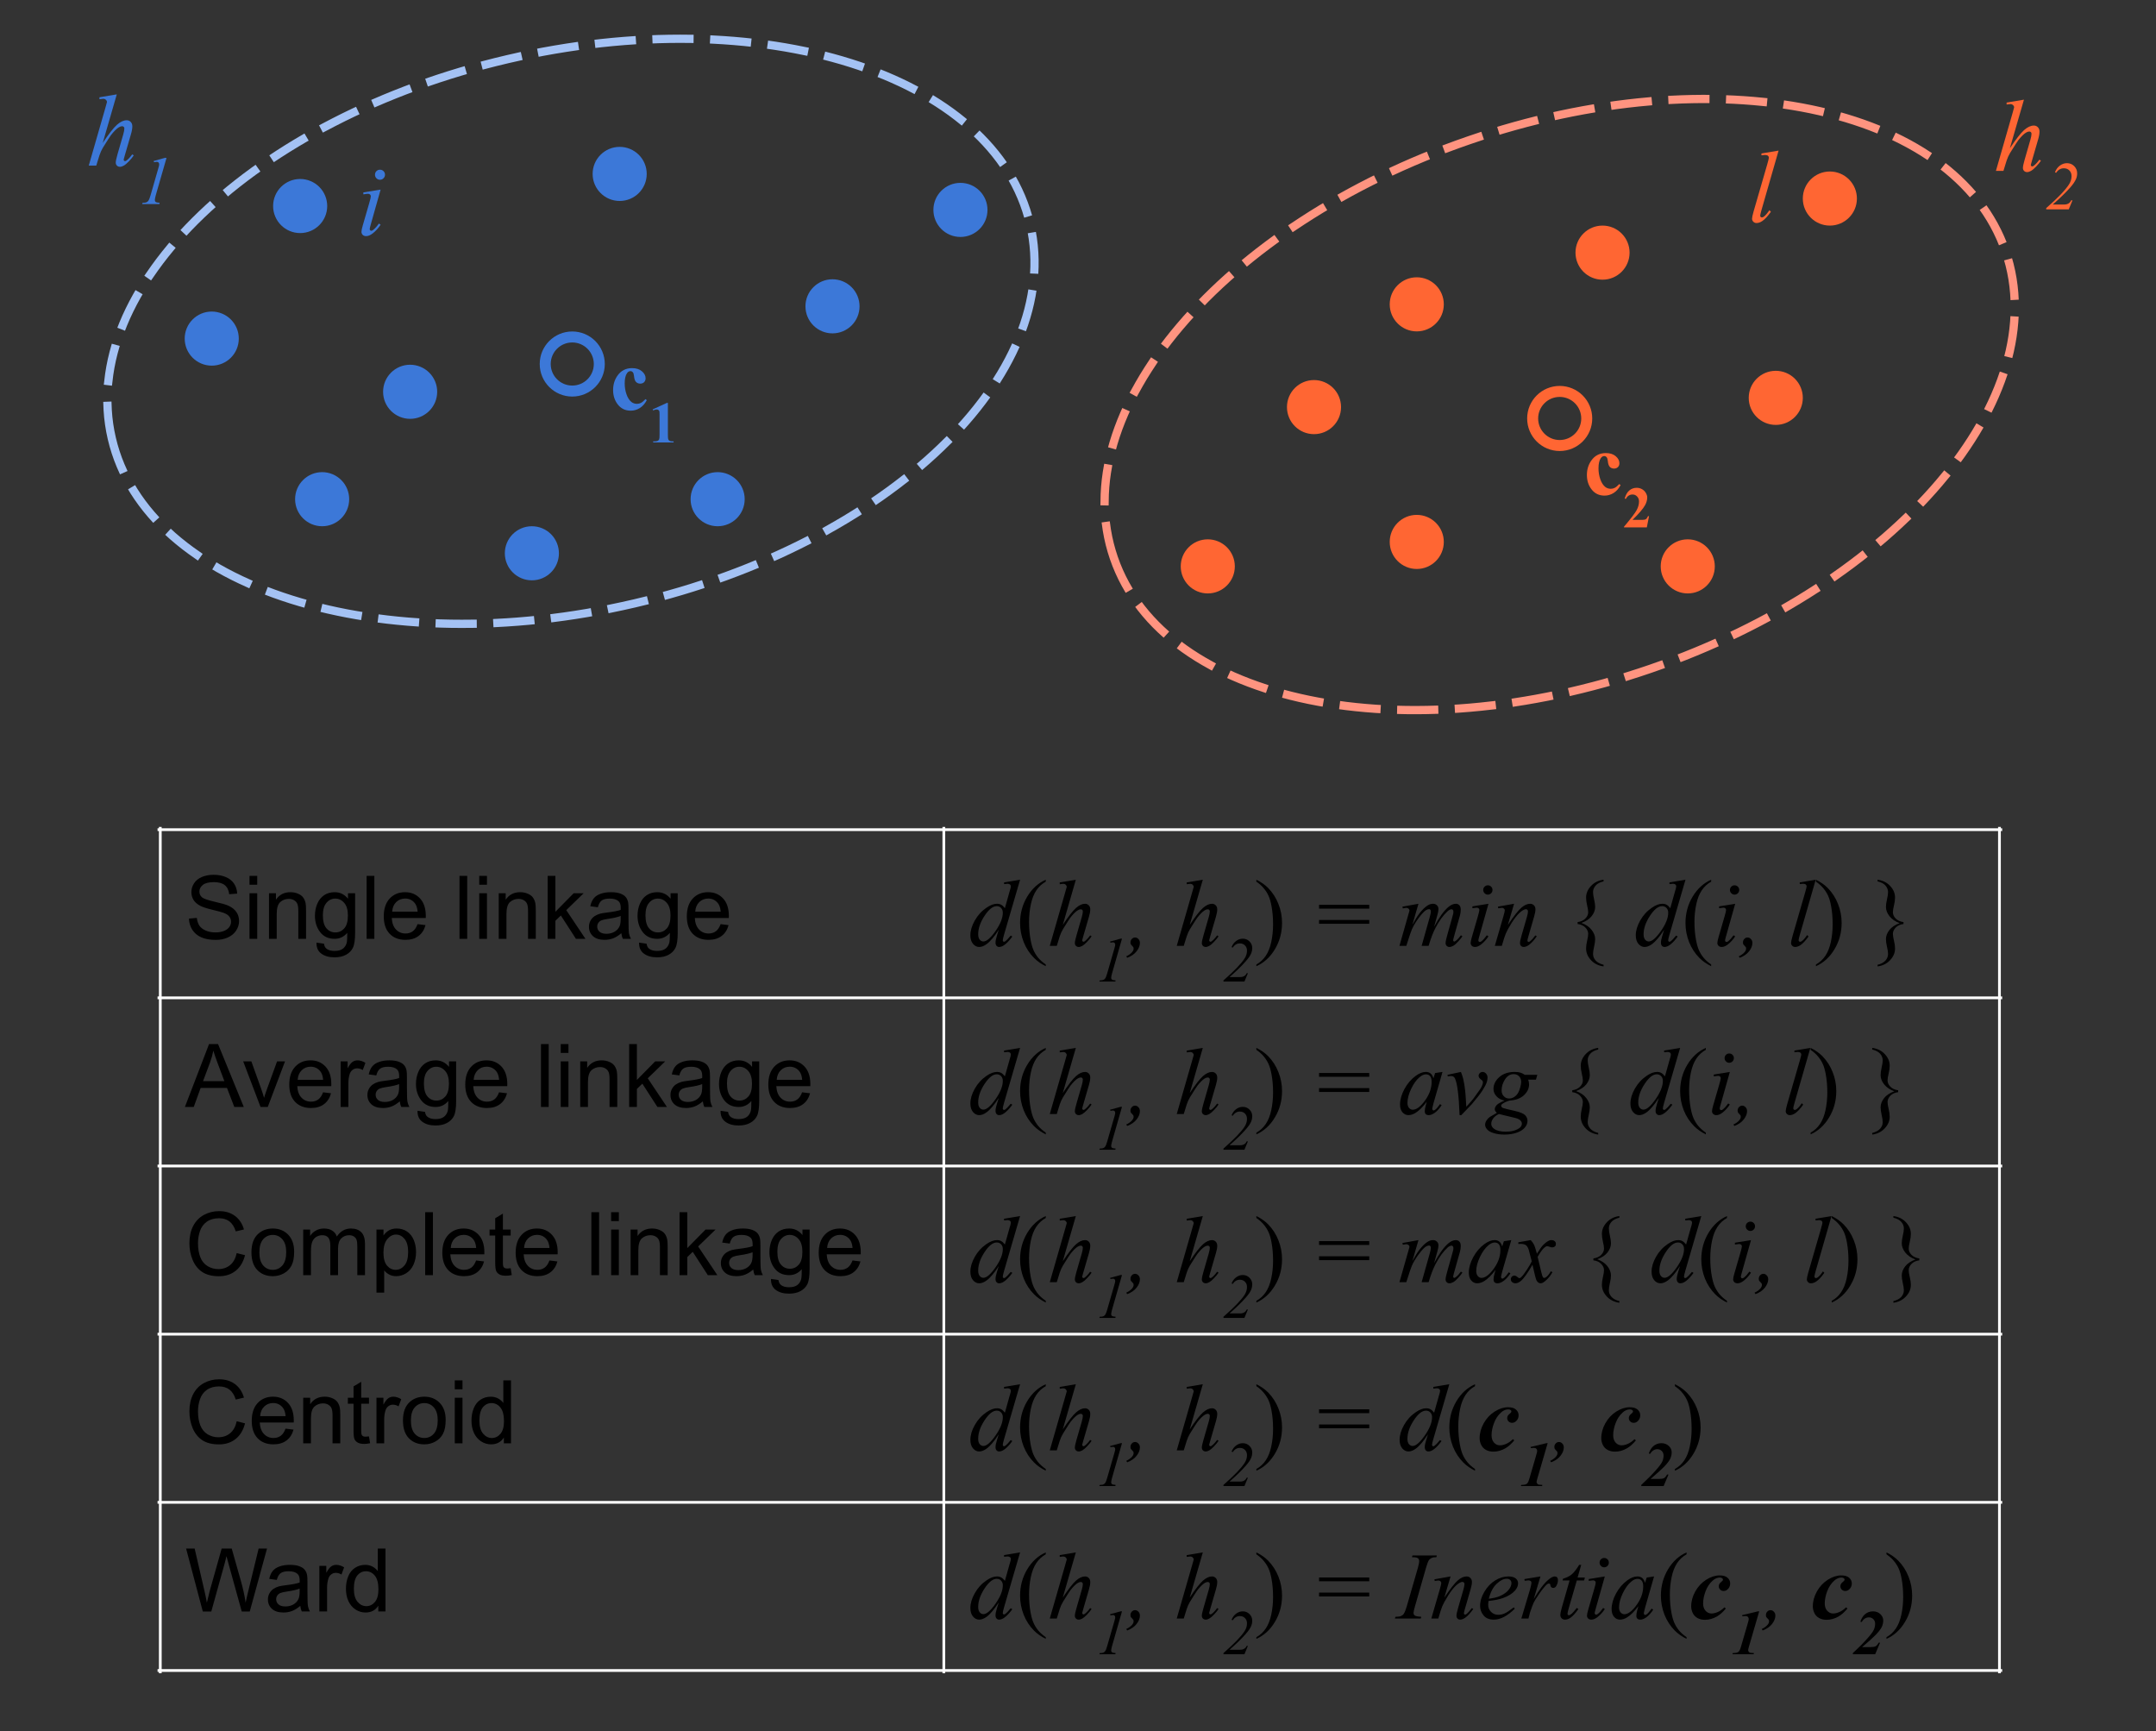 <svg version="1.1" viewBox="0.0 0.0 784.648 630.0" fill="none" stroke="none" stroke-linecap="square" stroke-miterlimit="10" xmlns:xlink="http://www.w3.org/1999/xlink" xmlns="http://www.w3.org/2000/svg"><rect x="0.0" y="0.0" width="784.648" height="630.0" fill="#333333" stroke="none"/><clipPath id="p.0"><path d="m0 0l784.648 0l0 630.0l-784.648 0l0 -630.0z" clip-rule="nonzero"/></clipPath><g clip-path="url(#p.0)"><path fill="#000000" fill-opacity="0.0" d="m0 0l784.648 0l0 630.0l-784.648 0z" fill-rule="evenodd"/><path fill="#000000" fill-opacity="0.0" d="m40.693 159.554l0 0c-12.759 -54.689 51.712 -116.481 144.0 -138.016l0 0c92.288 -21.535 177.446 5.342 190.205 60.032l0 0c12.759 54.689 -51.712 116.481 -144.0 138.016l0 0c-92.288 21.535 -177.446 -5.342 -190.205 -60.031z" fill-rule="evenodd"/><path stroke="#a4c2f4" stroke-width="3.0" stroke-linejoin="round" stroke-linecap="butt" stroke-dasharray="12.0,9.0" d="m40.693 159.554l0 0c-12.759 -54.689 51.712 -116.481 144.0 -138.016l0 0c92.288 -21.535 177.446 5.342 190.205 60.032l0 0c12.759 54.689 -51.712 116.481 -144.0 138.016l0 0c-92.288 21.535 -177.446 -5.342 -190.205 -60.031z" fill-rule="evenodd"/><path fill="#000000" fill-opacity="0.0" d="m405.377 203.053l0 0c-18.273 -53.098 39.556 -121.143 129.165 -151.984l0 0c89.609 -30.841 177.065 -12.798 195.339 40.299l0 0c18.273 53.098 -39.556 121.143 -129.165 151.984l0 0c-89.609 30.841 -177.065 12.798 -195.339 -40.299z" fill-rule="evenodd"/><path stroke="#ff9480" stroke-width="3.0" stroke-linejoin="round" stroke-linecap="butt" stroke-dasharray="12.0,9.0" d="m405.377 203.053l0 0c-18.273 -53.098 39.556 -121.143 129.165 -151.984l0 0c89.609 -30.841 177.065 -12.798 195.339 40.299l0 0c18.273 53.098 -39.556 121.143 -129.165 151.984l0 0c-89.609 30.841 -177.065 12.798 -195.339 -40.299z" fill-rule="evenodd"/><path fill="#3c78d8" d="m67.218 123.217l0 0c0 -5.436 4.407 -9.843 9.843 -9.843l0 0c2.61 0 5.114 1.037 6.96 2.883c1.846 1.846 2.883 4.349 2.883 6.96l0 0c0 5.436 -4.407 9.843 -9.843 9.843l0 0c-5.436 0 -9.843 -4.407 -9.843 -9.843z" fill-rule="evenodd"/><path fill="#3c78d8" d="m107.397 181.656l0 0c0 -5.436 4.407 -9.843 9.843 -9.843l0 0c2.61 0 5.114 1.037 6.96 2.883c1.846 1.846 2.883 4.349 2.883 6.96l0 0c0 5.436 -4.407 9.843 -9.843 9.843l0 0c-5.436 0 -9.843 -4.407 -9.843 -9.843z" fill-rule="evenodd"/><path fill="#3c78d8" d="m183.725 201.341l0 0c0 -5.436 4.407 -9.843 9.843 -9.843l0 0c2.61 0 5.114 1.037 6.96 2.883c1.846 1.846 2.883 4.349 2.883 6.96l0 0c0 5.436 -4.407 9.843 -9.843 9.843l0 0c-5.436 0 -9.843 -4.407 -9.843 -9.843z" fill-rule="evenodd"/><path fill="#3c78d8" d="m99.397 74.974l0 0c0 -5.436 4.407 -9.843 9.843 -9.843l0 0c2.61 0 5.114 1.037 6.96 2.883c1.846 1.846 2.883 4.349 2.883 6.96l0 0c0 5.436 -4.407 9.843 -9.843 9.843l0 0c-5.436 0 -9.843 -4.407 -9.843 -9.843z" fill-rule="evenodd"/><path fill="#3c78d8" d="m139.422 142.57l0 0c0 -5.436 4.407 -9.843 9.843 -9.843l0 0c2.61 0 5.114 1.037 6.96 2.883c1.846 1.846 2.883 4.349 2.883 6.96l0 0c0 5.436 -4.407 9.843 -9.843 9.843l0 0c-5.436 0 -9.843 -4.407 -9.843 -9.843z" fill-rule="evenodd"/><path fill="#3c78d8" d="m215.681 63.289l0 0c0 -5.436 4.407 -9.843 9.843 -9.843l0 0c2.61 0 5.114 1.037 6.96 2.883c1.846 1.846 2.883 4.349 2.883 6.96l0 0c0 5.436 -4.407 9.843 -9.843 9.843l0 0c-5.436 0 -9.843 -4.407 -9.843 -9.843z" fill-rule="evenodd"/><path fill="#3c78d8" d="m293.132 111.47l0 0c0 -5.436 4.407 -9.843 9.843 -9.843l0 0c2.61 0 5.114 1.037 6.96 2.883c1.846 1.846 2.883 4.349 2.883 6.96l0 0c0 5.436 -4.407 9.843 -9.842 9.843l0 0c-5.436 0 -9.843 -4.407 -9.843 -9.843z" fill-rule="evenodd"/><path fill="#3c78d8" d="m339.699 76.386l0 0c0 -5.436 4.407 -9.843 9.843 -9.843l0 0c2.61 0 5.114 1.037 6.96 2.883c1.846 1.846 2.883 4.349 2.883 6.96l0 0c0 5.436 -4.407 9.843 -9.842 9.843l0 0c-5.436 0 -9.843 -4.407 -9.843 -9.843z" fill-rule="evenodd"/><path fill="#3c78d8" d="m251.334 181.656l0 0c0 -5.436 4.407 -9.843 9.843 -9.843l0 0c2.61 0 5.114 1.037 6.96 2.883c1.846 1.846 2.883 4.349 2.883 6.96l0 0c0 5.436 -4.407 9.843 -9.843 9.843l0 0c-5.436 0 -9.843 -4.407 -9.843 -9.843z" fill-rule="evenodd"/><path fill="#ff6633" d="m429.712 206.106l0 0c0 -5.436 4.407 -9.843 9.843 -9.843l0 0c2.61 0 5.114 1.037 6.96 2.883c1.846 1.846 2.883 4.349 2.883 6.96l0 0c0 5.436 -4.407 9.843 -9.842 9.843l0 0c-5.436 0 -9.843 -4.407 -9.843 -9.843z" fill-rule="evenodd"/><path fill="#ff6633" d="m468.371 148.145l0 0c0 -5.436 4.407 -9.843 9.843 -9.843l0 0c2.61 0 5.114 1.037 6.96 2.883c1.846 1.846 2.883 4.349 2.883 6.96l0 0c0 5.436 -4.407 9.843 -9.843 9.843l0 0c-5.436 0 -9.843 -4.407 -9.843 -9.843z" fill-rule="evenodd"/><path fill="#ff6633" d="m505.77 110.749l0 0c0 -5.436 4.407 -9.843 9.842 -9.843l0 0c2.61 0 5.114 1.037 6.96 2.883c1.846 1.846 2.883 4.349 2.883 6.96l0 0c0 5.436 -4.407 9.843 -9.843 9.843l0 0c-5.436 0 -9.842 -4.407 -9.842 -9.843z" fill-rule="evenodd"/><path fill="#ff6633" d="m573.379 91.935l0 0c0 -5.436 4.407 -9.843 9.843 -9.843l0 0c2.61 0 5.114 1.037 6.96 2.883c1.846 1.846 2.883 4.349 2.883 6.96l0 0c0 5.436 -4.407 9.843 -9.843 9.843l0 0c-5.436 0 -9.843 -4.407 -9.843 -9.843z" fill-rule="evenodd"/><path fill="#ff6633" d="m656.111 72.25l0 0c0 -5.436 4.407 -9.843 9.843 -9.843l0 0c2.61 0 5.114 1.037 6.96 2.883c1.846 1.846 2.883 4.349 2.883 6.96l0 0c0 5.436 -4.407 9.843 -9.843 9.843l0 0c-5.436 0 -9.843 -4.407 -9.843 -9.843z" fill-rule="evenodd"/><path fill="#ff6633" d="m505.77 197.206l0 0c0 -5.436 4.407 -9.843 9.842 -9.843l0 0c2.61 0 5.114 1.037 6.96 2.883c1.846 1.846 2.883 4.349 2.883 6.96l0 0c0 5.436 -4.407 9.843 -9.843 9.843l0 0c-5.436 0 -9.842 -4.407 -9.842 -9.843z" fill-rule="evenodd"/><path fill="#ff6633" d="m604.392 206.106l0 0c0 -5.436 4.407 -9.843 9.843 -9.843l0 0c2.61 0 5.114 1.037 6.96 2.883c1.846 1.846 2.883 4.349 2.883 6.96l0 0c0 5.436 -4.407 9.843 -9.843 9.843l0 0c-5.436 0 -9.843 -4.407 -9.843 -9.843z" fill-rule="evenodd"/><path fill="#ff6633" d="m636.426 144.78l0 0c0 -5.436 4.407 -9.843 9.843 -9.843l0 0c2.61 0 5.114 1.037 6.96 2.883c1.846 1.846 2.883 4.349 2.883 6.96l0 0c0 5.436 -4.407 9.843 -9.843 9.843l0 0c-5.436 0 -9.843 -4.407 -9.843 -9.843z" fill-rule="evenodd"/><path fill="#000000" fill-opacity="0.0" d="m557.788 152.281l0 0c0 -5.436 4.407 -9.843 9.843 -9.843l0 0c2.61 0 5.114 1.037 6.96 2.883c1.846 1.846 2.883 4.349 2.883 6.96l0 0c0 5.436 -4.407 9.843 -9.842 9.843l0 0c-5.436 0 -9.843 -4.407 -9.843 -9.843z" fill-rule="evenodd"/><path stroke="#ff6633" stroke-width="4.0" stroke-linejoin="round" stroke-linecap="butt" d="m557.788 152.281l0 0c0 -5.436 4.407 -9.843 9.843 -9.843l0 0c2.61 0 5.114 1.037 6.96 2.883c1.846 1.846 2.883 4.349 2.883 6.96l0 0c0 5.436 -4.407 9.843 -9.842 9.843l0 0c-5.436 0 -9.843 -4.407 -9.843 -9.843z" fill-rule="evenodd"/><path fill="#000000" fill-opacity="0.0" d="m198.423 132.464l0 0c0 -5.436 4.407 -9.843 9.843 -9.843l0 0c2.61 0 5.114 1.037 6.96 2.883c1.846 1.846 2.883 4.349 2.883 6.96l0 0c0 5.436 -4.407 9.843 -9.843 9.843l0 0c-5.436 0 -9.843 -4.407 -9.843 -9.843z" fill-rule="evenodd"/><path stroke="#3c78d8" stroke-width="4.0" stroke-linejoin="round" stroke-linecap="butt" d="m198.423 132.464l0 0c0 -5.436 4.407 -9.843 9.843 -9.843l0 0c2.61 0 5.114 1.037 6.96 2.883c1.846 1.846 2.883 4.349 2.883 6.96l0 0c0 5.436 -4.407 9.843 -9.843 9.843l0 0c-5.436 0 -9.843 -4.407 -9.843 -9.843z" fill-rule="evenodd"/><path fill="#000000" fill-opacity="0.0" d="m204.835 109.288l59.024 0l0 70.803l-59.024 0z" fill-rule="evenodd"/><path fill="#3c78d8" d="m234.913 145.242l0.484 0.375q-1.031 1.938 -2.578 2.891q-1.531 0.938 -3.266 0.938q-2.922 0 -4.672 -2.203q-1.75 -2.203 -1.75 -5.297q0 -2.984 1.594 -5.25q1.922 -2.734 5.297 -2.734q2.266 0 3.594 1.141q1.344 1.141 1.344 2.547q0 0.891 -0.547 1.422q-0.531 0.531 -1.406 0.531q-0.922 0 -1.531 -0.609q-0.594 -0.609 -0.734 -2.172q-0.094 -0.984 -0.453 -1.375q-0.359 -0.391 -0.844 -0.391q-0.75 0 -1.281 0.797q-0.812 1.203 -0.812 3.688q0 2.062 0.656 3.953q0.656 1.875 1.797 2.797q0.859 0.672 2.031 0.672q0.766 0 1.453 -0.359q0.688 -0.359 1.625 -1.359z" fill-rule="nonzero"/><path fill="#3c78d8" d="m243.069 146.602l0 11.547q0 1.297 0.109 1.656q0.109 0.359 0.469 0.594q0.375 0.219 1.172 0.219l0.328 0l0 0.391l-7.438 0l0 -0.391l0.375 0q0.906 0 1.281 -0.203q0.391 -0.203 0.531 -0.562q0.141 -0.375 0.141 -1.703l0 -7.328q0 -0.969 -0.094 -1.219q-0.094 -0.25 -0.359 -0.422q-0.25 -0.172 -0.578 -0.172q-0.531 0 -1.297 0.344l-0.188 -0.375l5.203 -2.375l0.344 0z" fill-rule="nonzero"/><path fill="#000000" fill-opacity="0.0" d="m559.236 140.198l59.024 0l0 70.803l-59.024 0z" fill-rule="evenodd"/><path fill="#ff6633" d="m589.314 176.152l0.484 0.375q-1.031 1.938 -2.578 2.891q-1.531 0.938 -3.266 0.938q-2.922 0 -4.672 -2.203q-1.75 -2.203 -1.75 -5.297q0 -2.984 1.594 -5.25q1.922 -2.734 5.297 -2.734q2.266 0 3.594 1.141q1.344 1.141 1.344 2.547q0 0.891 -0.547 1.422q-0.531 0.531 -1.406 0.531q-0.922 0 -1.531 -0.609q-0.594 -0.609 -0.734 -2.172q-0.094 -0.984 -0.453 -1.375q-0.359 -0.391 -0.844 -0.391q-0.75 0 -1.281 0.797q-0.812 1.203 -0.812 3.688q0 2.062 0.656 3.953q0.656 1.875 1.797 2.797q0.859 0.672 2.031 0.672q0.766 0 1.453 -0.359q0.688 -0.359 1.625 -1.359z" fill-rule="nonzero"/><path fill="#ff6633" d="m599.346 191.918l-8.312 0l0 -0.234q3.828 -4.547 4.641 -6.109q0.828 -1.578 0.828 -3.078q0 -1.094 -0.688 -1.812q-0.672 -0.734 -1.656 -0.734q-1.594 0 -2.484 1.609l-0.391 -0.141q0.562 -2.0 1.703 -2.953q1.156 -0.953 2.656 -0.953q1.078 0 1.953 0.5q0.891 0.5 1.391 1.375q0.5 0.859 0.5 1.625q0 1.375 -0.766 2.797q-1.062 1.938 -4.594 5.375l3.047 0q1.125 0 1.453 -0.094q0.344 -0.094 0.562 -0.312q0.219 -0.219 0.578 -0.938l0.375 0l-0.797 4.078z" fill-rule="nonzero"/><path stroke="#ffffff" stroke-width="1.0" stroke-linecap="butt" d="m58.336 301.417l0 306.982" fill-rule="nonzero"/><path stroke="#ffffff" stroke-width="1.0" stroke-linecap="butt" d="m343.496 301.417l0 306.982" fill-rule="nonzero"/><path stroke="#ffffff" stroke-width="1.0" stroke-linecap="butt" d="m727.675 301.417l0 306.982" fill-rule="nonzero"/><path stroke="#ffffff" stroke-width="1.0" stroke-linecap="butt" d="m57.837 301.916l670.336 0" fill-rule="nonzero"/><path stroke="#ffffff" stroke-width="1.0" stroke-linecap="butt" d="m57.837 363.113l670.336 0" fill-rule="nonzero"/><path stroke="#ffffff" stroke-width="1.0" stroke-linecap="butt" d="m57.837 424.31l670.336 0" fill-rule="nonzero"/><path stroke="#ffffff" stroke-width="1.0" stroke-linecap="butt" d="m57.837 485.507l670.336 0" fill-rule="nonzero"/><path stroke="#ffffff" stroke-width="1.0" stroke-linecap="butt" d="m57.837 546.703l670.336 0" fill-rule="nonzero"/><path stroke="#ffffff" stroke-width="1.0" stroke-linecap="butt" d="m57.837 607.9l670.336 0" fill-rule="nonzero"/><path fill="#000000" d="m68.773 334.277l2.859 -0.25q0.203 1.719 0.938 2.828q0.75 1.094 2.312 1.781q1.562 0.672 3.516 0.672q1.734 0 3.062 -0.516q1.328 -0.516 1.969 -1.406q0.656 -0.906 0.656 -1.969q0 -1.078 -0.625 -1.875q-0.625 -0.812 -2.062 -1.359q-0.922 -0.359 -4.078 -1.109q-3.156 -0.766 -4.422 -1.438q-1.641 -0.859 -2.453 -2.125q-0.797 -1.281 -0.797 -2.859q0 -1.734 0.984 -3.234q0.984 -1.516 2.875 -2.297q1.891 -0.781 4.203 -0.781q2.547 0 4.484 0.828q1.953 0.812 3.0 2.406q1.047 1.594 1.125 3.609l-2.906 0.219q-0.234 -2.172 -1.594 -3.281q-1.344 -1.109 -3.984 -1.109q-2.75 0 -4.016 1.016q-1.25 1.0 -1.25 2.422q0 1.234 0.891 2.031q0.875 0.797 4.562 1.641q3.703 0.828 5.078 1.453q2.0 0.922 2.953 2.344q0.953 1.406 0.953 3.25q0 1.828 -1.047 3.453q-1.047 1.609 -3.016 2.516q-1.953 0.891 -4.406 0.891q-3.109 0 -5.219 -0.906q-2.094 -0.906 -3.297 -2.719q-1.188 -1.828 -1.25 -4.125zm22.031 -12.312l0 -3.234l2.812 0l0 3.234l-2.812 0zm0 19.672l0 -16.594l2.812 0l0 16.594l-2.812 0zm7.094 0l0 -16.594l2.531 0l0 2.359q1.828 -2.734 5.281 -2.734q1.5 0 2.75 0.547q1.266 0.531 1.891 1.406q0.625 0.875 0.875 2.078q0.156 0.781 0.156 2.734l0 10.203l-2.812 0l0 -10.094q0 -1.719 -0.328 -2.562q-0.328 -0.859 -1.172 -1.359q-0.828 -0.516 -1.953 -0.516q-1.797 0 -3.109 1.141q-1.297 1.141 -1.297 4.328l0 9.062l-2.812 0zm17.281 1.375l2.734 0.406q0.172 1.266 0.953 1.844q1.047 0.781 2.859 0.781q1.953 0 3.016 -0.781q1.062 -0.781 1.438 -2.188q0.219 -0.859 0.203 -3.609q-1.844 2.172 -4.594 2.172q-3.422 0 -5.297 -2.469q-1.875 -2.469 -1.875 -5.922q0 -2.375 0.859 -4.375q0.859 -2.016 2.484 -3.109q1.641 -1.094 3.844 -1.094q2.938 0 4.844 2.375l0 -2.0l2.594 0l0 14.344q0 3.875 -0.797 5.484q-0.781 1.625 -2.5 2.562q-1.703 0.938 -4.203 0.938q-2.969 0 -4.797 -1.344q-1.828 -1.328 -1.766 -4.016zm2.328 -9.969q0 3.266 1.297 4.766q1.297 1.5 3.25 1.5q1.938 0 3.25 -1.484q1.312 -1.5 1.312 -4.688q0 -3.047 -1.359 -4.594q-1.344 -1.547 -3.25 -1.547q-1.875 0 -3.188 1.531q-1.312 1.516 -1.312 4.516zm15.922 8.594l0 -22.906l2.812 0l0 22.906l-2.812 0zm18.531 -5.344l2.906 0.359q-0.688 2.547 -2.547 3.953q-1.859 1.406 -4.75 1.406q-3.641 0 -5.781 -2.234q-2.125 -2.25 -2.125 -6.297q0 -4.188 2.156 -6.5q2.156 -2.312 5.594 -2.312q3.328 0 5.438 2.266q2.109 2.266 2.109 6.375q0 0.25 -0.016 0.75l-12.375 0q0.156 2.734 1.547 4.188q1.391 1.453 3.469 1.453q1.547 0 2.641 -0.812q1.094 -0.812 1.734 -2.594zm-9.234 -4.547l9.266 0q-0.188 -2.094 -1.062 -3.141q-1.344 -1.625 -3.484 -1.625q-1.938 0 -3.266 1.297q-1.312 1.297 -1.453 3.469zm24.5 9.891l0 -22.906l2.812 0l0 22.906l-2.812 0zm7.188 -19.672l0 -3.234l2.812 0l0 3.234l-2.812 0zm0 19.672l0 -16.594l2.812 0l0 16.594l-2.812 0zm7.094 0l0 -16.594l2.531 0l0 2.359q1.828 -2.734 5.281 -2.734q1.5 0 2.75 0.547q1.266 0.531 1.891 1.406q0.625 0.875 0.875 2.078q0.156 0.781 0.156 2.734l0 10.203l-2.812 0l0 -10.094q0 -1.719 -0.328 -2.562q-0.328 -0.859 -1.172 -1.359q-0.828 -0.516 -1.953 -0.516q-1.797 0 -3.109 1.141q-1.297 1.141 -1.297 4.328l0 9.062l-2.812 0zm17.812 0l0 -22.906l2.812 0l0 13.062l6.656 -6.75l3.641 0l-6.344 6.156l6.984 10.438l-3.469 0l-5.484 -8.484l-1.984 1.906l0 6.578l-2.812 0zm26.812 -2.047q-1.562 1.328 -3.016 1.875q-1.438 0.547 -3.094 0.547q-2.734 0 -4.203 -1.328q-1.469 -1.344 -1.469 -3.422q0 -1.219 0.547 -2.219q0.562 -1.016 1.453 -1.625q0.906 -0.609 2.031 -0.922q0.828 -0.219 2.5 -0.422q3.406 -0.406 5.016 -0.969q0.016 -0.578 0.016 -0.734q0 -1.719 -0.797 -2.422q-1.078 -0.953 -3.203 -0.953q-1.984 0 -2.938 0.703q-0.938 0.688 -1.391 2.453l-2.75 -0.375q0.375 -1.766 1.234 -2.844q0.859 -1.094 2.484 -1.672q1.625 -0.594 3.766 -0.594q2.125 0 3.453 0.5q1.328 0.5 1.953 1.266q0.625 0.75 0.875 1.906q0.141 0.719 0.141 2.594l0 3.75q0 3.922 0.172 4.969q0.188 1.031 0.719 1.984l-2.938 0q-0.438 -0.875 -0.562 -2.047zm-0.234 -6.281q-1.531 0.625 -4.594 1.062q-1.734 0.25 -2.453 0.562q-0.719 0.312 -1.109 0.922q-0.391 0.594 -0.391 1.328q0 1.125 0.844 1.875q0.859 0.75 2.5 0.75q1.625 0 2.891 -0.703q1.266 -0.719 1.859 -1.953q0.453 -0.953 0.453 -2.812l0 -1.031zm6.688 9.703l2.734 0.406q0.172 1.266 0.953 1.844q1.047 0.781 2.859 0.781q1.953 0 3.016 -0.781q1.062 -0.781 1.438 -2.188q0.219 -0.859 0.203 -3.609q-1.844 2.172 -4.594 2.172q-3.422 0 -5.297 -2.469q-1.875 -2.469 -1.875 -5.922q0 -2.375 0.859 -4.375q0.859 -2.016 2.484 -3.109q1.641 -1.094 3.844 -1.094q2.938 0 4.844 2.375l0 -2.0l2.594 0l0 14.344q0 3.875 -0.797 5.484q-0.781 1.625 -2.5 2.562q-1.703 0.938 -4.203 0.938q-2.969 0 -4.797 -1.344q-1.828 -1.328 -1.766 -4.016zm2.328 -9.969q0 3.266 1.297 4.766q1.297 1.5 3.25 1.5q1.938 0 3.25 -1.484q1.312 -1.5 1.312 -4.688q0 -3.047 -1.359 -4.594q-1.344 -1.547 -3.25 -1.547q-1.875 0 -3.188 1.531q-1.312 1.516 -1.312 4.516zm27.344 3.25l2.906 0.359q-0.688 2.547 -2.547 3.953q-1.859 1.406 -4.75 1.406q-3.641 0 -5.781 -2.234q-2.125 -2.25 -2.125 -6.297q0 -4.188 2.156 -6.5q2.156 -2.312 5.594 -2.312q3.328 0 5.438 2.266q2.109 2.266 2.109 6.375q0 0.25 -0.016 0.75l-12.375 0q0.156 2.734 1.547 4.188q1.391 1.453 3.469 1.453q1.547 0 2.641 -0.812q1.094 -0.812 1.734 -2.594zm-9.234 -4.547l9.266 0q-0.188 -2.094 -1.062 -3.141q-1.344 -1.625 -3.484 -1.625q-1.938 0 -3.266 1.297q-1.312 1.297 -1.453 3.469z" fill-rule="nonzero"/><path fill="#000000" d="m371.246 320.134l-5.828 19.969q-0.469 1.625 -0.469 2.125q0 0.172 0.141 0.328q0.156 0.156 0.297 0.156q0.219 0 0.531 -0.219q0.578 -0.406 1.922 -2.031l0.578 0.344q-1.219 1.703 -2.469 2.75q-1.234 1.047 -2.312 1.047q-0.578 0 -0.953 -0.406q-0.375 -0.406 -0.375 -1.156q0 -0.953 0.516 -2.578l0.656 -2.109q-2.453 3.797 -4.469 5.25q-1.391 1.0 -2.656 1.0q-1.281 0 -2.25 -1.141q-0.953 -1.141 -0.953 -3.109q0 -2.516 1.609 -5.375q1.609 -2.859 4.25 -4.656q2.078 -1.438 3.828 -1.438q0.906 0 1.562 0.375q0.672 0.375 1.312 1.234l1.656 -5.891q0.188 -0.625 0.297 -1.0q0.203 -0.672 0.203 -1.109q0 -0.359 -0.25 -0.594q-0.359 -0.297 -0.906 -0.297q-0.391 0 -1.297 0.125l0 -0.625l5.828 -0.969zm-6.281 12.016q0 -1.078 -0.625 -1.734q-0.625 -0.672 -1.594 -0.672q-2.125 0 -4.438 3.531q-2.312 3.516 -2.312 6.719q0 1.281 0.562 1.953q0.562 0.656 1.328 0.656q1.766 0 4.422 -3.797q2.656 -3.812 2.656 -6.656z" fill-rule="nonzero"/><path fill="#000000" d="m380.59 350.977l0 0.625q-2.562 -1.281 -4.266 -3.0q-2.438 -2.453 -3.766 -5.781q-1.312 -3.344 -1.312 -6.938q0 -5.234 2.578 -9.562q2.594 -4.328 6.766 -6.188l0 0.703q-2.078 1.156 -3.422 3.156q-1.344 2.0 -2.0 5.062q-0.656 3.062 -0.656 6.391q0 3.625 0.562 6.578q0.438 2.344 1.062 3.75q0.625 1.422 1.672 2.719q1.062 1.297 2.781 2.484z" fill-rule="nonzero"/><path fill="#000000" d="m391.537 320.134l-4.75 16.438q3.078 -4.641 4.797 -6.156q1.734 -1.531 3.297 -1.531q0.812 0 1.359 0.562q0.547 0.547 0.547 1.484q0 1.109 -0.484 2.703l-2.062 7.094q-0.391 1.281 -0.391 1.422q0 0.234 0.141 0.391q0.156 0.156 0.344 0.156q0.219 0 0.5 -0.219q0.969 -0.75 1.906 -2.078l0.531 0.328q-0.578 0.891 -1.609 1.969q-1.016 1.078 -1.75 1.5q-0.734 0.406 -1.312 0.406q-0.625 0 -1.031 -0.406q-0.391 -0.391 -0.391 -1.016q0 -0.75 0.594 -2.781l1.953 -6.766q0.359 -1.266 0.359 -2.0q0 -0.328 -0.219 -0.531q-0.203 -0.203 -0.531 -0.203q-0.5 0 -1.125 0.375q-1.141 0.703 -2.656 2.641q-0.406 0.516 -2.703 4.219q-0.719 1.188 -1.172 2.594l-1.078 3.469l-2.547 0l5.578 -19.359l0.594 -2.094q0 -0.438 -0.375 -0.781q-0.359 -0.344 -0.891 -0.344q-0.297 0 -0.922 0.109l-0.359 0.047l0 -0.656l5.859 -0.984z" fill-rule="nonzero"/><path fill="#000000" d="m408.334 341.587l-3.625 12.641q-0.312 1.125 -0.312 1.609q0 0.422 0.281 0.641q0.297 0.219 1.344 0.297l-0.109 0.422l-5.812 0l0.156 -0.422q0.938 -0.016 1.219 -0.141q0.484 -0.203 0.719 -0.547q0.375 -0.516 0.75 -1.859l2.625 -9.078q0.234 -0.828 0.25 -0.953q0.047 -0.219 0.047 -0.438q0 -0.391 -0.219 -0.609q-0.219 -0.234 -0.594 -0.234q-0.281 0 -0.906 0.125l-0.156 -0.406l3.812 -1.047l0.531 0z" fill-rule="nonzero"/><path fill="#000000" d="m409.888 348.009q1.266 -0.578 2.062 -1.453q0.609 -0.688 0.609 -1.312q0 -0.297 -0.094 -0.562q-0.062 -0.125 -0.469 -0.531q-0.406 -0.406 -0.469 -0.562q-0.109 -0.281 -0.109 -0.656q0 -0.734 0.5 -1.25q0.5 -0.531 1.172 -0.531q0.688 0 1.219 0.562q0.547 0.562 0.547 1.406q0 1.5 -1.188 3.031q-1.188 1.547 -3.438 2.391l-0.344 -0.531zm27.859 -27.875l-4.75 16.438q3.078 -4.641 4.797 -6.156q1.734 -1.531 3.297 -1.531q0.812 0 1.359 0.562q0.547 0.547 0.547 1.484q0 1.109 -0.484 2.703l-2.062 7.094q-0.391 1.281 -0.391 1.422q0 0.234 0.141 0.391q0.156 0.156 0.344 0.156q0.219 0 0.5 -0.219q0.969 -0.75 1.906 -2.078l0.531 0.328q-0.578 0.891 -1.609 1.969q-1.016 1.078 -1.75 1.5q-0.734 0.406 -1.312 0.406q-0.625 0 -1.031 -0.406q-0.391 -0.391 -0.391 -1.016q0 -0.75 0.594 -2.781l1.953 -6.766q0.359 -1.266 0.359 -2.0q0 -0.328 -0.219 -0.531q-0.203 -0.203 -0.531 -0.203q-0.5 0 -1.125 0.375q-1.141 0.703 -2.656 2.641q-0.406 0.516 -2.703 4.219q-0.719 1.188 -1.172 2.594l-1.078 3.469l-2.547 0l5.578 -19.359l0.594 -2.094q0 -0.438 -0.375 -0.781q-0.359 -0.344 -0.891 -0.344q-0.297 0 -0.922 0.109l-0.359 0.047l0 -0.656l5.859 -0.984z" fill-rule="nonzero"/><path fill="#000000" d="m452.888 357.196l-7.625 0l0 -0.422q5.828 -5.094 7.703 -8.0q0.859 -1.344 0.859 -2.812q0 -1.172 -0.719 -1.906q-0.719 -0.75 -1.875 -0.75q-1.594 0 -2.609 1.531l-0.406 -0.188q0.578 -1.453 1.688 -2.25q1.109 -0.812 2.391 -0.812q1.453 0 2.438 1.0q1.0 0.984 1.0 2.406q0 1.0 -0.344 1.844q-0.547 1.328 -2.0 2.953q-2.203 2.516 -5.906 5.766l3.844 0q0.922 0 1.516 -0.375q0.609 -0.391 0.859 -1.031l0.453 0l-1.266 3.047z" fill-rule="nonzero"/><path fill="#000000" d="m457.24 320.837l0 -0.703q2.562 1.266 4.281 3.0q2.422 2.469 3.734 5.797q1.328 3.312 1.328 6.922q0 5.25 -2.594 9.562q-2.578 4.328 -6.75 6.188l0 -0.625q2.078 -1.156 3.422 -3.156q1.344 -1.984 2.0 -5.047q0.656 -3.078 0.656 -6.406q0 -3.609 -0.562 -6.594q-0.422 -2.328 -1.062 -3.734q-0.625 -1.406 -1.688 -2.703q-1.047 -1.312 -2.766 -2.5z" fill-rule="nonzero"/><path fill="#000000" d="m480.054 329.259l18.266 0l0 1.391l-18.266 0l0 -1.391zm0 5.516l18.266 0l0 1.391l-18.266 0l0 -1.391zm36.175 -5.891l-2.203 7.625q1.469 -2.688 2.5 -4.047q1.609 -2.094 3.141 -3.031q0.891 -0.547 1.875 -0.547q0.844 0 1.406 0.547q0.562 0.531 0.562 1.375q0 0.828 -0.391 2.172l-1.203 4.297q2.75 -5.156 5.219 -7.234q1.375 -1.156 2.719 -1.156q0.766 0 1.266 0.531q0.5 0.531 0.5 1.656q0 0.969 -0.297 2.078l-1.859 6.578q-0.609 2.156 -0.609 2.391q0 0.234 0.156 0.406q0.094 0.109 0.266 0.109q0.172 0 0.594 -0.312q0.953 -0.75 1.812 -1.969l0.547 0.359q-0.422 0.672 -1.5 1.859q-1.062 1.188 -1.828 1.609q-0.766 0.422 -1.406 0.422q-0.594 0 -1.0 -0.406q-0.391 -0.406 -0.391 -1.0q0 -0.812 0.703 -3.266l1.531 -5.438q0.531 -1.875 0.562 -2.078q0.047 -0.312 0.047 -0.625q0 -0.422 -0.188 -0.656q-0.203 -0.234 -0.453 -0.234q-0.703 0 -1.5 0.719q-2.344 2.156 -4.375 6.031q-1.328 2.547 -2.5 6.547l-2.547 0l2.891 -10.234q0.469 -1.656 0.469 -2.219q0 -0.453 -0.188 -0.672q-0.188 -0.219 -0.453 -0.219q-0.562 0 -1.188 0.391q-1.016 0.672 -2.625 2.844q-1.594 2.156 -2.469 4.141q-0.422 0.922 -2.016 5.969l-2.5 0l3.125 -10.969l0.406 -1.422q0.125 -0.312 0.125 -0.469q0 -0.375 -0.344 -0.672q-0.328 -0.297 -0.859 -0.297q-0.219 0 -1.219 0.203l-0.156 -0.625l5.844 -1.062zm25.262 -6.719q0.719 0 1.203 0.5q0.484 0.484 0.484 1.188q0 0.703 -0.5 1.203q-0.5 0.5 -1.188 0.5q-0.688 0 -1.188 -0.5q-0.5 -0.5 -0.5 -1.203q0 -0.703 0.484 -1.188q0.5 -0.5 1.203 -0.5zm0.219 6.719l-3.344 11.859q-0.344 1.203 -0.344 1.438q0 0.266 0.156 0.438q0.172 0.172 0.391 0.172q0.25 0 0.609 -0.266q0.953 -0.766 1.938 -2.172l0.594 0.391q-1.156 1.766 -2.703 2.969q-1.156 0.891 -2.203 0.891q-0.688 0 -1.141 -0.406q-0.438 -0.422 -0.438 -1.047q0 -0.625 0.422 -2.078l2.203 -7.594q0.547 -1.859 0.547 -2.328q0 -0.375 -0.266 -0.609q-0.266 -0.234 -0.719 -0.234q-0.375 0 -1.547 0.188l0 -0.656l5.844 -0.953zm9.316 0l-2.266 7.703q3.172 -4.734 4.859 -6.219q1.688 -1.484 3.234 -1.484q0.844 0 1.391 0.562q0.562 0.547 0.562 1.453q0 1.016 -0.5 2.703l-2.062 7.125q-0.359 1.234 -0.359 1.5q0 0.25 0.141 0.406q0.141 0.156 0.297 0.156q0.188 0 0.484 -0.219q0.891 -0.703 1.969 -2.172l0.516 0.328q-1.578 2.25 -2.969 3.219q-0.984 0.656 -1.766 0.656q-0.625 0 -1.0 -0.391q-0.375 -0.375 -0.375 -1.016q0 -0.812 0.578 -2.797l1.969 -6.797q0.359 -1.266 0.359 -1.984q0 -0.328 -0.219 -0.531q-0.219 -0.219 -0.531 -0.219q-0.484 0 -1.141 0.406q-1.25 0.75 -2.609 2.5q-1.344 1.75 -2.859 4.484q-0.797 1.438 -1.312 3.141l-0.844 2.797l-2.547 0l3.078 -10.594q0.547 -1.906 0.547 -2.297q0 -0.375 -0.297 -0.656q-0.297 -0.281 -0.734 -0.281q-0.203 0 -0.719 0.078l-0.641 0.094l-0.094 -0.609l5.859 -1.047z" fill-rule="nonzero"/><path fill="#000000" d="m583.597 351.087l0 0.594q-2.828 -0.391 -4.594 -2.297q-1.766 -1.906 -1.766 -4.219q0 -1.219 0.375 -2.828q0.391 -1.625 0.391 -2.516q0 -1.219 -1.031 -2.281q-1.016 -1.062 -2.828 -1.297l0 -0.688q1.812 -0.25 2.828 -1.297q1.031 -1.047 1.031 -2.281q0 -0.891 -0.391 -2.5q-0.375 -1.609 -0.375 -2.844q0 -2.297 1.766 -4.203q1.766 -1.922 4.594 -2.297l0 0.594q-1.984 0.469 -2.906 1.547q-0.922 1.078 -0.922 2.359q0 1.0 0.375 2.641q0.391 1.625 0.391 2.781q0 1.703 -1.25 3.312q-1.25 1.609 -3.75 2.484q2.438 0.891 3.719 2.547q1.281 1.641 1.281 3.344q0 1.156 -0.391 2.781q-0.375 1.641 -0.375 2.641q0 1.281 0.922 2.344q0.922 1.078 2.906 1.578z" fill-rule="nonzero"/><path fill="#000000" d="m613.411 320.134l-5.828 19.969q-0.469 1.625 -0.469 2.125q0 0.172 0.141 0.328q0.156 0.156 0.297 0.156q0.219 0 0.531 -0.219q0.578 -0.406 1.922 -2.031l0.578 0.344q-1.219 1.703 -2.469 2.75q-1.234 1.047 -2.312 1.047q-0.578 0 -0.953 -0.406q-0.375 -0.406 -0.375 -1.156q0 -0.953 0.516 -2.578l0.656 -2.109q-2.453 3.797 -4.469 5.25q-1.391 1.0 -2.656 1.0q-1.281 0 -2.25 -1.141q-0.953 -1.141 -0.953 -3.109q0 -2.516 1.609 -5.375q1.609 -2.859 4.25 -4.656q2.078 -1.438 3.828 -1.438q0.906 0 1.562 0.375q0.672 0.375 1.312 1.234l1.656 -5.891q0.188 -0.625 0.297 -1.0q0.203 -0.672 0.203 -1.109q0 -0.359 -0.25 -0.594q-0.359 -0.297 -0.906 -0.297q-0.391 0 -1.297 0.125l0 -0.625l5.828 -0.969zm-6.281 12.016q0 -1.078 -0.625 -1.734q-0.625 -0.672 -1.594 -0.672q-2.125 0 -4.438 3.531q-2.312 3.516 -2.312 6.719q0 1.281 0.562 1.953q0.562 0.656 1.328 0.656q1.766 0 4.422 -3.797q2.656 -3.812 2.656 -6.656z" fill-rule="nonzero"/><path fill="#000000" d="m622.754 350.977l0 0.625q-2.562 -1.281 -4.266 -3.0q-2.438 -2.453 -3.766 -5.781q-1.312 -3.344 -1.312 -6.938q0 -5.234 2.578 -9.562q2.594 -4.328 6.766 -6.188l0 0.703q-2.078 1.156 -3.422 3.156q-1.344 2.0 -2.0 5.062q-0.656 3.062 -0.656 6.391q0 3.625 0.562 6.578q0.438 2.344 1.062 3.75q0.625 1.422 1.672 2.719q1.062 1.297 2.781 2.484z" fill-rule="nonzero"/><path fill="#000000" d="m631.28 322.165q0.719 0 1.203 0.5q0.484 0.484 0.484 1.188q0 0.703 -0.5 1.203q-0.5 0.5 -1.188 0.5q-0.688 0 -1.188 -0.5q-0.5 -0.5 -0.5 -1.203q0 -0.703 0.484 -1.188q0.5 -0.5 1.203 -0.5zm0.219 6.719l-3.344 11.859q-0.344 1.203 -0.344 1.438q0 0.266 0.156 0.438q0.172 0.172 0.391 0.172q0.25 0 0.609 -0.266q0.953 -0.766 1.938 -2.172l0.594 0.391q-1.156 1.766 -2.703 2.969q-1.156 0.891 -2.203 0.891q-0.688 0 -1.141 -0.406q-0.438 -0.422 -0.438 -1.047q0 -0.625 0.422 -2.078l2.203 -7.594q0.547 -1.859 0.547 -2.328q0 -0.375 -0.266 -0.609q-0.266 -0.234 -0.719 -0.234q-0.375 0 -1.547 0.188l0 -0.656l5.844 -0.953zm1.3 19.125q1.266 -0.578 2.062 -1.453q0.609 -0.688 0.609 -1.312q0 -0.297 -0.094 -0.562q-0.062 -0.125 -0.469 -0.531q-0.406 -0.406 -0.469 -0.562q-0.109 -0.281 -0.109 -0.656q0 -0.734 0.5 -1.25q0.5 -0.531 1.172 -0.531q0.688 0 1.219 0.562q0.547 0.562 0.547 1.406q0 1.5 -1.188 3.031q-1.188 1.547 -3.438 2.391l-0.344 -0.531zm28.0 -27.875l-5.797 20.141q-0.422 1.5 -0.422 1.844q0 0.25 0.156 0.422q0.172 0.172 0.406 0.172q0.312 0 0.688 -0.297q0.891 -0.688 1.844 -2.141l0.516 0.516q-1.609 2.266 -2.969 3.172q-1.0 0.641 -1.891 0.641q-0.641 0 -1.078 -0.438q-0.422 -0.438 -0.422 -1.016q0 -0.609 0.531 -2.5l4.594 -15.875q0.547 -1.953 0.547 -2.234q0 -0.406 -0.328 -0.672q-0.312 -0.266 -0.984 -0.266q-0.391 0 -1.188 0.125l0 -0.625l5.797 -0.969z" fill-rule="nonzero"/><path fill="#000000" d="m660.896 320.837l0 -0.703q2.562 1.266 4.281 3.0q2.422 2.469 3.734 5.797q1.328 3.312 1.328 6.922q0 5.25 -2.594 9.562q-2.578 4.328 -6.75 6.188l0 -0.625q2.078 -1.156 3.422 -3.156q1.344 -1.984 2.0 -5.047q0.656 -3.078 0.656 -6.406q0 -3.609 -0.562 -6.594q-0.422 -2.328 -1.062 -3.734q-0.625 -1.406 -1.688 -2.703q-1.047 -1.312 -2.766 -2.5zm22.424 -0.109l0 -0.594q2.828 0.375 4.594 2.281q1.766 1.891 1.766 4.234q0 1.219 -0.391 2.828q-0.391 1.609 -0.391 2.5q0 1.219 1.016 2.281q1.031 1.047 2.844 1.297l0 0.688q-1.812 0.234 -2.844 1.297q-1.016 1.062 -1.016 2.281q0 0.891 0.391 2.516q0.391 1.609 0.391 2.828q0 2.297 -1.766 4.203q-1.766 1.922 -4.594 2.312l0 -0.594q1.969 -0.5 2.891 -1.562q0.922 -1.062 0.922 -2.359q0 -1.0 -0.391 -2.641q-0.375 -1.625 -0.375 -2.766q0 -1.719 1.25 -3.328q1.266 -1.609 3.75 -2.5q-2.438 -0.891 -3.719 -2.531q-1.281 -1.641 -1.281 -3.344q0 -1.156 0.375 -2.781q0.391 -1.641 0.391 -2.641q0 -1.281 -0.922 -2.359q-0.922 -1.078 -2.891 -1.547z" fill-rule="nonzero"/><path fill="#000000" d="m67.289 402.833l8.797 -22.906l3.266 0l9.375 22.906l-3.453 0l-2.672 -6.938l-9.578 0l-2.516 6.938l-3.219 0zm6.609 -9.406l7.766 0l-2.391 -6.344q-1.094 -2.891 -1.625 -4.75q-0.438 2.203 -1.234 4.375l-2.516 6.719zm20.922 9.406l-6.312 -16.594l2.969 0l3.562 9.938q0.578 1.609 1.062 3.344q0.375 -1.312 1.047 -3.156l3.688 -10.125l2.891 0l-6.281 16.594l-2.625 0zm22.75 -5.344l2.906 0.359q-0.688 2.547 -2.547 3.953q-1.859 1.406 -4.75 1.406q-3.641 0 -5.781 -2.234q-2.125 -2.25 -2.125 -6.297q0 -4.188 2.156 -6.5q2.156 -2.312 5.594 -2.312q3.328 0 5.438 2.266q2.109 2.266 2.109 6.375q0 0.25 -0.016 0.75l-12.375 0q0.156 2.734 1.547 4.188q1.391 1.453 3.469 1.453q1.547 0 2.641 -0.812q1.094 -0.812 1.734 -2.594zm-9.234 -4.547l9.266 0q-0.188 -2.094 -1.062 -3.141q-1.344 -1.625 -3.484 -1.625q-1.938 0 -3.266 1.297q-1.312 1.297 -1.453 3.469zm15.641 9.891l0 -16.594l2.531 0l0 2.516q0.969 -1.766 1.781 -2.328q0.828 -0.562 1.812 -0.562q1.422 0 2.891 0.906l-0.969 2.609q-1.031 -0.609 -2.062 -0.609q-0.922 0 -1.656 0.562q-0.734 0.547 -1.047 1.531q-0.469 1.5 -0.469 3.281l0 8.688l-2.812 0zm21.516 -2.047q-1.562 1.328 -3.016 1.875q-1.438 0.547 -3.094 0.547q-2.734 0 -4.203 -1.328q-1.469 -1.344 -1.469 -3.422q0 -1.219 0.547 -2.219q0.562 -1.016 1.453 -1.625q0.906 -0.609 2.031 -0.922q0.828 -0.219 2.5 -0.422q3.406 -0.406 5.016 -0.969q0.016 -0.578 0.016 -0.734q0 -1.719 -0.797 -2.422q-1.078 -0.953 -3.203 -0.953q-1.984 0 -2.938 0.703q-0.938 0.688 -1.391 2.453l-2.75 -0.375q0.375 -1.766 1.234 -2.844q0.859 -1.094 2.484 -1.672q1.625 -0.594 3.766 -0.594q2.125 0 3.453 0.5q1.328 0.5 1.953 1.266q0.625 0.75 0.875 1.906q0.141 0.719 0.141 2.594l0 3.75q0 3.922 0.172 4.969q0.188 1.031 0.719 1.984l-2.938 0q-0.438 -0.875 -0.562 -2.047zm-0.234 -6.281q-1.531 0.625 -4.594 1.062q-1.734 0.25 -2.453 0.562q-0.719 0.312 -1.109 0.922q-0.391 0.594 -0.391 1.328q0 1.125 0.844 1.875q0.859 0.75 2.5 0.75q1.625 0 2.891 -0.703q1.266 -0.719 1.859 -1.953q0.453 -0.953 0.453 -2.812l0 -1.031zm6.688 9.703l2.734 0.406q0.172 1.266 0.953 1.844q1.047 0.781 2.859 0.781q1.953 0 3.016 -0.781q1.062 -0.781 1.438 -2.188q0.219 -0.859 0.203 -3.609q-1.844 2.172 -4.594 2.172q-3.422 0 -5.297 -2.469q-1.875 -2.469 -1.875 -5.922q0 -2.375 0.859 -4.375q0.859 -2.016 2.484 -3.109q1.641 -1.094 3.844 -1.094q2.938 0 4.844 2.375l0 -2.0l2.594 0l0 14.344q0 3.875 -0.797 5.484q-0.781 1.625 -2.5 2.562q-1.703 0.938 -4.203 0.938q-2.969 0 -4.797 -1.344q-1.828 -1.328 -1.766 -4.016zm2.328 -9.969q0 3.266 1.297 4.766q1.297 1.5 3.25 1.5q1.938 0 3.25 -1.484q1.312 -1.5 1.312 -4.688q0 -3.047 -1.359 -4.594q-1.344 -1.547 -3.25 -1.547q-1.875 0 -3.188 1.531q-1.312 1.516 -1.312 4.516zm27.344 3.25l2.906 0.359q-0.688 2.547 -2.547 3.953q-1.859 1.406 -4.75 1.406q-3.641 0 -5.781 -2.234q-2.125 -2.25 -2.125 -6.297q0 -4.188 2.156 -6.5q2.156 -2.312 5.594 -2.312q3.328 0 5.438 2.266q2.109 2.266 2.109 6.375q0 0.25 -0.016 0.75l-12.375 0q0.156 2.734 1.547 4.188q1.391 1.453 3.469 1.453q1.547 0 2.641 -0.812q1.094 -0.812 1.734 -2.594zm-9.234 -4.547l9.266 0q-0.188 -2.094 -1.062 -3.141q-1.344 -1.625 -3.484 -1.625q-1.938 0 -3.266 1.297q-1.312 1.297 -1.453 3.469zm24.5 9.891l0 -22.906l2.812 0l0 22.906l-2.812 0zm7.188 -19.672l0 -3.234l2.812 0l0 3.234l-2.812 0zm0 19.672l0 -16.594l2.812 0l0 16.594l-2.812 0zm7.094 0l0 -16.594l2.531 0l0 2.359q1.828 -2.734 5.281 -2.734q1.5 0 2.75 0.547q1.266 0.531 1.891 1.406q0.625 0.875 0.875 2.078q0.156 0.781 0.156 2.734l0 10.203l-2.812 0l0 -10.094q0 -1.719 -0.328 -2.562q-0.328 -0.859 -1.172 -1.359q-0.828 -0.516 -1.953 -0.516q-1.797 0 -3.109 1.141q-1.297 1.141 -1.297 4.328l0 9.062l-2.812 0zm17.812 0l0 -22.906l2.812 0l0 13.062l6.656 -6.75l3.641 0l-6.344 6.156l6.984 10.438l-3.469 0l-5.484 -8.484l-1.984 1.906l0 6.578l-2.812 0zm26.812 -2.047q-1.562 1.328 -3.016 1.875q-1.438 0.547 -3.094 0.547q-2.734 0 -4.203 -1.328q-1.469 -1.344 -1.469 -3.422q0 -1.219 0.547 -2.219q0.562 -1.016 1.453 -1.625q0.906 -0.609 2.031 -0.922q0.828 -0.219 2.5 -0.422q3.406 -0.406 5.016 -0.969q0.016 -0.578 0.016 -0.734q0 -1.719 -0.797 -2.422q-1.078 -0.953 -3.203 -0.953q-1.984 0 -2.938 0.703q-0.938 0.688 -1.391 2.453l-2.75 -0.375q0.375 -1.766 1.234 -2.844q0.859 -1.094 2.484 -1.672q1.625 -0.594 3.766 -0.594q2.125 0 3.453 0.5q1.328 0.5 1.953 1.266q0.625 0.75 0.875 1.906q0.141 0.719 0.141 2.594l0 3.75q0 3.922 0.172 4.969q0.188 1.031 0.719 1.984l-2.938 0q-0.438 -0.875 -0.563 -2.047zm-0.234 -6.281q-1.531 0.625 -4.594 1.062q-1.734 0.25 -2.453 0.562q-0.719 0.312 -1.109 0.922q-0.391 0.594 -0.391 1.328q0 1.125 0.844 1.875q0.859 0.75 2.5 0.75q1.625 0 2.891 -0.703q1.266 -0.719 1.859 -1.953q0.453 -0.953 0.453 -2.812l0 -1.031zm6.688 9.703l2.734 0.406q0.172 1.266 0.953 1.844q1.047 0.781 2.859 0.781q1.953 0 3.016 -0.781q1.062 -0.781 1.438 -2.188q0.219 -0.859 0.203 -3.609q-1.844 2.172 -4.594 2.172q-3.422 0 -5.297 -2.469q-1.875 -2.469 -1.875 -5.922q0 -2.375 0.859 -4.375q0.859 -2.016 2.484 -3.109q1.641 -1.094 3.844 -1.094q2.938 0 4.844 2.375l0 -2.0l2.594 0l0 14.344q0 3.875 -0.797 5.484q-0.781 1.625 -2.5 2.562q-1.703 0.938 -4.203 0.938q-2.969 0 -4.797 -1.344q-1.828 -1.328 -1.766 -4.016zm2.328 -9.969q0 3.266 1.297 4.766q1.297 1.5 3.25 1.5q1.938 0 3.25 -1.484q1.312 -1.5 1.312 -4.688q0 -3.047 -1.359 -4.594q-1.344 -1.547 -3.25 -1.547q-1.875 0 -3.188 1.531q-1.312 1.516 -1.312 4.516zm27.344 3.25l2.906 0.359q-0.688 2.547 -2.547 3.953q-1.859 1.406 -4.75 1.406q-3.641 0 -5.781 -2.234q-2.125 -2.25 -2.125 -6.297q0 -4.188 2.156 -6.5q2.156 -2.312 5.594 -2.312q3.328 0 5.438 2.266q2.109 2.266 2.109 6.375q0 0.25 -0.016 0.75l-12.375 0q0.156 2.734 1.547 4.188q1.391 1.453 3.469 1.453q1.547 0 2.641 -0.812q1.094 -0.812 1.734 -2.594zm-9.234 -4.547l9.266 0q-0.188 -2.094 -1.062 -3.141q-1.344 -1.625 -3.484 -1.625q-1.938 0 -3.266 1.297q-1.312 1.297 -1.453 3.469z" fill-rule="nonzero"/><path fill="#000000" d="m371.246 381.33l-5.828 19.969q-0.469 1.625 -0.469 2.125q0 0.172 0.141 0.328q0.156 0.156 0.297 0.156q0.219 0 0.531 -0.219q0.578 -0.406 1.922 -2.031l0.578 0.344q-1.219 1.703 -2.469 2.75q-1.234 1.047 -2.312 1.047q-0.578 0 -0.953 -0.406q-0.375 -0.406 -0.375 -1.156q0 -0.953 0.516 -2.578l0.656 -2.109q-2.453 3.797 -4.469 5.25q-1.391 1.0 -2.656 1.0q-1.281 0 -2.25 -1.141q-0.953 -1.141 -0.953 -3.109q0 -2.516 1.609 -5.375q1.609 -2.859 4.25 -4.656q2.078 -1.438 3.828 -1.438q0.906 0 1.562 0.375q0.672 0.375 1.312 1.234l1.656 -5.891q0.188 -0.625 0.297 -1.0q0.203 -0.672 0.203 -1.109q0 -0.359 -0.25 -0.594q-0.359 -0.297 -0.906 -0.297q-0.391 0 -1.297 0.125l0 -0.625l5.828 -0.969zm-6.281 12.016q0 -1.078 -0.625 -1.734q-0.625 -0.672 -1.594 -0.672q-2.125 0 -4.438 3.531q-2.312 3.516 -2.312 6.719q0 1.281 0.562 1.953q0.562 0.656 1.328 0.656q1.766 0 4.422 -3.797q2.656 -3.812 2.656 -6.656z" fill-rule="nonzero"/><path fill="#000000" d="m380.59 412.174l0 0.625q-2.562 -1.281 -4.266 -3.0q-2.438 -2.453 -3.766 -5.781q-1.312 -3.344 -1.312 -6.938q0 -5.234 2.578 -9.562q2.594 -4.328 6.766 -6.188l0 0.703q-2.078 1.156 -3.422 3.156q-1.344 2.0 -2.0 5.062q-0.656 3.062 -0.656 6.391q0 3.625 0.562 6.578q0.438 2.344 1.062 3.75q0.625 1.422 1.672 2.719q1.062 1.297 2.781 2.484z" fill-rule="nonzero"/><path fill="#000000" d="m391.537 381.33l-4.75 16.438q3.078 -4.641 4.797 -6.156q1.734 -1.531 3.297 -1.531q0.812 0 1.359 0.562q0.547 0.547 0.547 1.484q0 1.109 -0.484 2.703l-2.062 7.094q-0.391 1.281 -0.391 1.422q0 0.234 0.141 0.391q0.156 0.156 0.344 0.156q0.219 0 0.5 -0.219q0.969 -0.75 1.906 -2.078l0.531 0.328q-0.578 0.891 -1.609 1.969q-1.016 1.078 -1.75 1.5q-0.734 0.406 -1.312 0.406q-0.625 0 -1.031 -0.406q-0.391 -0.391 -0.391 -1.016q0 -0.75 0.594 -2.781l1.953 -6.766q0.359 -1.266 0.359 -2.0q0 -0.328 -0.219 -0.531q-0.203 -0.203 -0.531 -0.203q-0.5 0 -1.125 0.375q-1.141 0.703 -2.656 2.641q-0.406 0.516 -2.703 4.219q-0.719 1.188 -1.172 2.594l-1.078 3.469l-2.547 0l5.578 -19.359l0.594 -2.094q0 -0.438 -0.375 -0.781q-0.359 -0.344 -0.891 -0.344q-0.297 0 -0.922 0.109l-0.359 0.047l0 -0.656l5.859 -0.984z" fill-rule="nonzero"/><path fill="#000000" d="m408.334 402.783l-3.625 12.641q-0.312 1.125 -0.312 1.609q0 0.422 0.281 0.641q0.297 0.219 1.344 0.297l-0.109 0.422l-5.812 0l0.156 -0.422q0.938 -0.016 1.219 -0.141q0.484 -0.203 0.719 -0.547q0.375 -0.516 0.75 -1.859l2.625 -9.078q0.234 -0.828 0.25 -0.953q0.047 -0.219 0.047 -0.438q0 -0.391 -0.219 -0.609q-0.219 -0.234 -0.594 -0.234q-0.281 0 -0.906 0.125l-0.156 -0.406l3.812 -1.047l0.531 0z" fill-rule="nonzero"/><path fill="#000000" d="m409.888 409.205q1.266 -0.578 2.062 -1.453q0.609 -0.688 0.609 -1.312q0 -0.297 -0.094 -0.562q-0.062 -0.125 -0.469 -0.531q-0.406 -0.406 -0.469 -0.562q-0.109 -0.281 -0.109 -0.656q0 -0.734 0.5 -1.25q0.5 -0.531 1.172 -0.531q0.688 0 1.219 0.562q0.547 0.562 0.547 1.406q0 1.5 -1.188 3.031q-1.188 1.547 -3.438 2.391l-0.344 -0.531zm27.859 -27.875l-4.75 16.438q3.078 -4.641 4.797 -6.156q1.734 -1.531 3.297 -1.531q0.812 0 1.359 0.562q0.547 0.547 0.547 1.484q0 1.109 -0.484 2.703l-2.062 7.094q-0.391 1.281 -0.391 1.422q0 0.234 0.141 0.391q0.156 0.156 0.344 0.156q0.219 0 0.5 -0.219q0.969 -0.75 1.906 -2.078l0.531 0.328q-0.578 0.891 -1.609 1.969q-1.016 1.078 -1.75 1.5q-0.734 0.406 -1.312 0.406q-0.625 0 -1.031 -0.406q-0.391 -0.391 -0.391 -1.016q0 -0.75 0.594 -2.781l1.953 -6.766q0.359 -1.266 0.359 -2.0q0 -0.328 -0.219 -0.531q-0.203 -0.203 -0.531 -0.203q-0.5 0 -1.125 0.375q-1.141 0.703 -2.656 2.641q-0.406 0.516 -2.703 4.219q-0.719 1.188 -1.172 2.594l-1.078 3.469l-2.547 0l5.578 -19.359l0.594 -2.094q0 -0.438 -0.375 -0.781q-0.359 -0.344 -0.891 -0.344q-0.297 0 -0.922 0.109l-0.359 0.047l0 -0.656l5.859 -0.984z" fill-rule="nonzero"/><path fill="#000000" d="m452.888 418.393l-7.625 0l0 -0.422q5.828 -5.094 7.703 -8.0q0.859 -1.344 0.859 -2.812q0 -1.172 -0.719 -1.906q-0.719 -0.75 -1.875 -0.75q-1.594 0 -2.609 1.531l-0.406 -0.188q0.578 -1.453 1.688 -2.25q1.109 -0.812 2.391 -0.812q1.453 0 2.438 1.0q1.0 0.984 1.0 2.406q0 1.0 -0.344 1.844q-0.547 1.328 -2.0 2.953q-2.203 2.516 -5.906 5.766l3.844 0q0.922 0 1.516 -0.375q0.609 -0.391 0.859 -1.031l0.453 0l-1.266 3.047z" fill-rule="nonzero"/><path fill="#000000" d="m457.24 382.033l0 -0.703q2.562 1.266 4.281 3.0q2.422 2.469 3.734 5.797q1.328 3.312 1.328 6.922q0 5.25 -2.594 9.562q-2.578 4.328 -6.75 6.188l0 -0.625q2.078 -1.156 3.422 -3.156q1.344 -1.984 2.0 -5.047q0.656 -3.078 0.656 -6.406q0 -3.609 -0.562 -6.594q-0.422 -2.328 -1.062 -3.734q-0.625 -1.406 -1.688 -2.703q-1.047 -1.312 -2.766 -2.5z" fill-rule="nonzero"/><path fill="#000000" d="m480.054 390.455l18.266 0l0 1.391l-18.266 0l0 -1.391zm0 5.516l18.266 0l0 1.391l-18.266 0l0 -1.391zm44.925 -5.891l-3.297 11.469l-0.375 1.547q-0.047 0.219 -0.047 0.375q0 0.266 0.156 0.469q0.141 0.156 0.344 0.156q0.219 0 0.578 -0.281q0.656 -0.484 1.75 -2.031l0.578 0.406q-1.156 1.766 -2.406 2.688q-1.234 0.922 -2.281 0.922q-0.719 0 -1.094 -0.375q-0.359 -0.359 -0.359 -1.047q0 -0.828 0.375 -2.188l0.359 -1.266q-2.219 2.891 -4.078 4.047q-1.344 0.828 -2.625 0.828q-1.234 0 -2.141 -1.016q-0.891 -1.031 -0.891 -2.828q0 -2.688 1.609 -5.672q1.625 -2.984 4.109 -4.781q1.953 -1.422 3.672 -1.422q1.031 0 1.719 0.547q0.688 0.531 1.047 1.781l0.609 -1.922l2.688 -0.406zm-6.031 0.875q-1.078 0 -2.297 1.016q-1.734 1.438 -3.078 4.266q-1.344 2.828 -1.344 5.109q0 1.156 0.578 1.828q0.578 0.656 1.328 0.656q1.844 0 4.0 -2.719q2.891 -3.625 2.891 -7.422q0 -1.438 -0.562 -2.078q-0.547 -0.656 -1.516 -0.656zm7.844 0.172l4.891 -1.047q0.516 1.25 0.844 2.547q0.453 1.922 0.734 4.547q0.141 1.312 0.375 5.578q2.125 -2.328 2.531 -2.891q2.234 -3.031 2.562 -3.562q0.562 -0.891 0.781 -1.562q0.188 -0.516 0.188 -0.969q0 -0.438 -0.797 -1.016q-0.781 -0.578 -0.781 -1.281q0 -0.547 0.438 -0.969q0.438 -0.422 1.016 -0.422q0.719 0 1.25 0.594q0.547 0.578 0.547 1.438q0 0.859 -0.266 1.656q-0.438 1.281 -1.641 3.141q-1.203 1.844 -3.875 4.969q-0.344 0.391 -3.766 3.922l-0.625 0q-0.406 -10.719 -1.688 -13.375q-0.422 -0.859 -1.406 -0.859q-0.422 0 -1.203 0.156l-0.109 -0.594zm32.695 0l-0.5 1.766l-2.828 0q0.328 0.906 0.328 1.703q0 2.234 -1.891 3.984q-1.922 1.734 -5.25 1.922q-1.797 0.547 -2.688 1.281q-0.344 0.281 -0.344 0.562q0 0.344 0.297 0.625q0.312 0.266 1.547 0.562l3.281 0.766q2.734 0.641 3.609 1.516q0.859 0.891 0.859 2.062q0 1.391 -1.031 2.531q-1.016 1.156 -2.984 1.812q-1.969 0.656 -4.359 0.656q-2.094 0 -3.828 -0.5q-1.719 -0.5 -2.469 -1.359q-0.75 -0.844 -0.75 -1.734q0 -0.719 0.484 -1.516q0.484 -0.781 1.219 -1.297q0.453 -0.312 2.578 -1.516q-0.766 -0.609 -0.766 -1.344q0 -0.672 0.672 -1.438q0.688 -0.766 2.906 -1.672q-1.859 -0.359 -2.953 -1.562q-1.094 -1.203 -1.094 -2.672q0 -2.406 2.109 -4.297q2.109 -1.891 5.609 -1.891q1.266 0 2.078 0.25q0.812 0.25 1.578 0.797l4.578 0zm-5.875 2.656q0 -1.359 -0.766 -2.125q-0.75 -0.781 -1.969 -0.781q-1.906 0 -3.156 1.922q-1.234 1.922 -1.234 4.0q0 1.297 0.797 2.125q0.797 0.828 1.922 0.828q0.906 0 1.734 -0.484q0.844 -0.484 1.406 -1.344q0.578 -0.875 0.922 -2.203q0.344 -1.344 0.344 -1.938zm-8.109 11.609q-1.375 0.625 -2.078 1.609q-0.703 0.984 -0.703 1.922q0 1.125 1.016 1.844q1.469 1.062 4.266 1.062q2.422 0 4.141 -0.828q1.719 -0.828 1.719 -2.125q0 -0.656 -0.641 -1.25q-0.625 -0.594 -2.453 -0.969q-1.0 -0.203 -5.266 -1.266z" fill-rule="nonzero"/><path fill="#000000" d="m581.651 412.283l0 0.594q-2.828 -0.391 -4.594 -2.297q-1.766 -1.906 -1.766 -4.219q0 -1.219 0.375 -2.828q0.391 -1.625 0.391 -2.516q0 -1.219 -1.031 -2.281q-1.016 -1.062 -2.828 -1.297l0 -0.688q1.812 -0.25 2.828 -1.297q1.031 -1.047 1.031 -2.281q0 -0.891 -0.391 -2.5q-0.375 -1.609 -0.375 -2.844q0 -2.297 1.766 -4.203q1.766 -1.922 4.594 -2.297l0 0.594q-1.984 0.469 -2.906 1.547q-0.922 1.078 -0.922 2.359q0 1.0 0.375 2.641q0.391 1.625 0.391 2.781q0 1.703 -1.25 3.312q-1.25 1.609 -3.75 2.484q2.438 0.891 3.719 2.547q1.281 1.641 1.281 3.344q0 1.156 -0.391 2.781q-0.375 1.641 -0.375 2.641q0 1.281 0.922 2.344q0.922 1.078 2.906 1.578z" fill-rule="nonzero"/><path fill="#000000" d="m611.465 381.33l-5.828 19.969q-0.469 1.625 -0.469 2.125q0 0.172 0.141 0.328q0.156 0.156 0.297 0.156q0.219 0 0.531 -0.219q0.578 -0.406 1.922 -2.031l0.578 0.344q-1.219 1.703 -2.469 2.75q-1.234 1.047 -2.312 1.047q-0.578 0 -0.953 -0.406q-0.375 -0.406 -0.375 -1.156q0 -0.953 0.516 -2.578l0.656 -2.109q-2.453 3.797 -4.469 5.25q-1.391 1.0 -2.656 1.0q-1.281 0 -2.25 -1.141q-0.953 -1.141 -0.953 -3.109q0 -2.516 1.609 -5.375q1.609 -2.859 4.25 -4.656q2.078 -1.438 3.828 -1.438q0.906 0 1.562 0.375q0.672 0.375 1.312 1.234l1.656 -5.891q0.188 -0.625 0.297 -1.0q0.203 -0.672 0.203 -1.109q0 -0.359 -0.25 -0.594q-0.359 -0.297 -0.906 -0.297q-0.391 0 -1.297 0.125l0 -0.625l5.828 -0.969zm-6.281 12.016q0 -1.078 -0.625 -1.734q-0.625 -0.672 -1.594 -0.672q-2.125 0 -4.438 3.531q-2.312 3.516 -2.312 6.719q0 1.281 0.562 1.953q0.562 0.656 1.328 0.656q1.766 0 4.422 -3.797q2.656 -3.812 2.656 -6.656z" fill-rule="nonzero"/><path fill="#000000" d="m620.808 412.174l0 0.625q-2.562 -1.281 -4.266 -3.0q-2.438 -2.453 -3.766 -5.781q-1.312 -3.344 -1.312 -6.938q0 -5.234 2.578 -9.562q2.594 -4.328 6.766 -6.188l0 0.703q-2.078 1.156 -3.422 3.156q-1.344 2.0 -2.0 5.062q-0.656 3.062 -0.656 6.391q0 3.625 0.562 6.578q0.438 2.344 1.062 3.75q0.625 1.422 1.672 2.719q1.062 1.297 2.781 2.484z" fill-rule="nonzero"/><path fill="#000000" d="m629.334 383.362q0.719 0 1.203 0.5q0.484 0.484 0.484 1.188q0 0.703 -0.5 1.203q-0.5 0.5 -1.188 0.5q-0.688 0 -1.188 -0.5q-0.5 -0.5 -0.5 -1.203q0 -0.703 0.484 -1.188q0.5 -0.5 1.203 -0.5zm0.219 6.719l-3.344 11.859q-0.344 1.203 -0.344 1.438q0 0.266 0.156 0.438q0.172 0.172 0.391 0.172q0.25 0 0.609 -0.266q0.953 -0.766 1.938 -2.172l0.594 0.391q-1.156 1.766 -2.703 2.969q-1.156 0.891 -2.203 0.891q-0.688 0 -1.141 -0.406q-0.438 -0.422 -0.438 -1.047q0 -0.625 0.422 -2.078l2.203 -7.594q0.547 -1.859 0.547 -2.328q0 -0.375 -0.266 -0.609q-0.266 -0.234 -0.719 -0.234q-0.375 0 -1.547 0.188l0 -0.656l5.844 -0.953zm1.3 19.125q1.266 -0.578 2.062 -1.453q0.609 -0.688 0.609 -1.312q0 -0.297 -0.094 -0.562q-0.062 -0.125 -0.469 -0.531q-0.406 -0.406 -0.469 -0.562q-0.109 -0.281 -0.109 -0.656q0 -0.734 0.5 -1.25q0.5 -0.531 1.172 -0.531q0.688 0 1.219 0.562q0.547 0.562 0.547 1.406q0 1.5 -1.188 3.031q-1.188 1.547 -3.438 2.391l-0.344 -0.531zm28.0 -27.875l-5.797 20.141q-0.422 1.5 -0.422 1.844q0 0.25 0.156 0.422q0.172 0.172 0.406 0.172q0.312 0 0.688 -0.297q0.891 -0.688 1.844 -2.141l0.516 0.516q-1.609 2.266 -2.969 3.172q-1.0 0.641 -1.891 0.641q-0.641 0 -1.078 -0.438q-0.422 -0.438 -0.422 -1.016q0 -0.609 0.531 -2.5l4.594 -15.875q0.547 -1.953 0.547 -2.234q0 -0.406 -0.328 -0.672q-0.312 -0.266 -0.984 -0.266q-0.391 0 -1.188 0.125l0 -0.625l5.797 -0.969z" fill-rule="nonzero"/><path fill="#000000" d="m658.95 382.033l0 -0.703q2.562 1.266 4.281 3.0q2.422 2.469 3.734 5.797q1.328 3.312 1.328 6.922q0 5.25 -2.594 9.562q-2.578 4.328 -6.75 6.188l0 -0.625q2.078 -1.156 3.422 -3.156q1.344 -1.984 2.0 -5.047q0.656 -3.078 0.656 -6.406q0 -3.609 -0.562 -6.594q-0.422 -2.328 -1.062 -3.734q-0.625 -1.406 -1.688 -2.703q-1.047 -1.312 -2.766 -2.5zm22.424 -0.109l0 -0.594q2.828 0.375 4.594 2.281q1.766 1.891 1.766 4.234q0 1.219 -0.391 2.828q-0.391 1.609 -0.391 2.5q0 1.219 1.016 2.281q1.031 1.047 2.844 1.297l0 0.688q-1.812 0.234 -2.844 1.297q-1.016 1.062 -1.016 2.281q0 0.891 0.391 2.516q0.391 1.609 0.391 2.828q0 2.297 -1.766 4.203q-1.766 1.922 -4.594 2.312l0 -0.594q1.969 -0.5 2.891 -1.562q0.922 -1.062 0.922 -2.359q0 -1.0 -0.391 -2.641q-0.375 -1.625 -0.375 -2.766q0 -1.719 1.25 -3.328q1.266 -1.609 3.75 -2.5q-2.438 -0.891 -3.719 -2.531q-1.281 -1.641 -1.281 -3.344q0 -1.156 0.375 -2.781q0.391 -1.641 0.391 -2.641q0 -1.281 -0.922 -2.359q-0.922 -1.078 -2.891 -1.547z" fill-rule="nonzero"/><path fill="#000000" d="m86.148 455.998l3.031 0.766q-0.953 3.734 -3.438 5.703q-2.469 1.953 -6.047 1.953q-3.703 0 -6.031 -1.5q-2.312 -1.516 -3.531 -4.375q-1.203 -2.859 -1.203 -6.141q0 -3.578 1.359 -6.234q1.375 -2.672 3.891 -4.047q2.531 -1.391 5.562 -1.391q3.438 0 5.781 1.75q2.344 1.75 3.266 4.922l-2.984 0.703q-0.797 -2.5 -2.312 -3.641q-1.516 -1.141 -3.812 -1.141q-2.641 0 -4.422 1.266q-1.766 1.266 -2.484 3.406q-0.719 2.125 -0.719 4.391q0 2.922 0.844 5.109q0.859 2.172 2.656 3.25q1.797 1.078 3.891 1.078q2.547 0 4.312 -1.469q1.766 -1.469 2.391 -4.359zm5.359 -0.266q0 -4.609 2.562 -6.828q2.141 -1.844 5.219 -1.844q3.422 0 5.594 2.25q2.172 2.234 2.172 6.188q0 3.203 -0.969 5.047q-0.953 1.828 -2.797 2.844q-1.828 1.016 -4.0 1.016q-3.484 0 -5.641 -2.234q-2.141 -2.234 -2.141 -6.438zm2.891 0q0 3.188 1.391 4.781q1.391 1.578 3.5 1.578q2.094 0 3.484 -1.594q1.391 -1.594 1.391 -4.859q0 -3.078 -1.406 -4.656q-1.391 -1.594 -3.469 -1.594q-2.109 0 -3.5 1.578q-1.391 1.578 -1.391 4.766zm15.953 8.297l0 -16.594l2.516 0l0 2.328q0.781 -1.219 2.078 -1.953q1.297 -0.75 2.953 -0.75q1.844 0 3.016 0.766q1.188 0.766 1.672 2.141q1.969 -2.906 5.125 -2.906q2.469 0 3.797 1.375q1.328 1.359 1.328 4.203l0 11.391l-2.797 0l0 -10.453q0 -1.688 -0.281 -2.422q-0.266 -0.75 -0.984 -1.203q-0.719 -0.453 -1.687 -0.453q-1.75 0 -2.906 1.172q-1.156 1.156 -1.156 3.719l0 9.641l-2.812 0l0 -10.781q0 -1.875 -0.688 -2.812q-0.688 -0.938 -2.25 -0.938q-1.188 0 -2.203 0.625q-1.0 0.625 -1.453 1.828q-0.453 1.203 -0.453 3.469l0 8.609l-2.812 0zm26.656 6.359l0 -22.953l2.562 0l0 2.156q0.906 -1.266 2.047 -1.891q1.141 -0.641 2.766 -0.641q2.125 0 3.75 1.094q1.625 1.094 2.453 3.094q0.828 1.984 0.828 4.359q0 2.547 -0.922 4.594q-0.906 2.031 -2.656 3.125q-1.734 1.078 -3.656 1.078q-1.406 0 -2.531 -0.594q-1.109 -0.594 -1.828 -1.5l0 8.078l-2.812 0zm2.547 -14.562q0 3.203 1.297 4.734q1.297 1.531 3.141 1.531q1.875 0 3.203 -1.578q1.344 -1.594 1.344 -4.922q0 -3.172 -1.312 -4.75q-1.297 -1.578 -3.109 -1.578q-1.797 0 -3.188 1.688q-1.375 1.672 -1.375 4.875zm15.188 8.203l0 -22.906l2.812 0l0 22.906l-2.812 0zm18.531 -5.344l2.906 0.359q-0.688 2.547 -2.547 3.953q-1.859 1.406 -4.75 1.406q-3.641 0 -5.781 -2.234q-2.125 -2.25 -2.125 -6.297q0 -4.188 2.156 -6.5q2.156 -2.312 5.594 -2.312q3.328 0 5.438 2.266q2.109 2.266 2.109 6.375q0 0.25 -0.016 0.75l-12.375 0q0.156 2.734 1.547 4.188q1.391 1.453 3.469 1.453q1.547 0 2.641 -0.812q1.094 -0.812 1.734 -2.594zm-9.234 -4.547l9.266 0q-0.188 -2.094 -1.062 -3.141q-1.344 -1.625 -3.484 -1.625q-1.938 0 -3.266 1.297q-1.312 1.297 -1.453 3.469zm21.812 7.375l0.406 2.484q-1.188 0.25 -2.125 0.25q-1.531 0 -2.375 -0.484q-0.844 -0.484 -1.188 -1.266q-0.344 -0.797 -0.344 -3.328l0 -9.547l-2.062 0l0 -2.188l2.062 0l0 -4.109l2.797 -1.688l0 5.797l2.828 0l0 2.188l-2.828 0l0 9.703q0 1.203 0.141 1.547q0.156 0.344 0.484 0.547q0.344 0.203 0.969 0.203q0.469 0 1.234 -0.109zm14.109 -2.828l2.906 0.359q-0.688 2.547 -2.547 3.953q-1.859 1.406 -4.75 1.406q-3.641 0 -5.781 -2.234q-2.125 -2.25 -2.125 -6.297q0 -4.188 2.156 -6.5q2.156 -2.312 5.594 -2.312q3.328 0 5.438 2.266q2.109 2.266 2.109 6.375q0 0.25 -0.016 0.75l-12.375 0q0.156 2.734 1.547 4.188q1.391 1.453 3.469 1.453q1.547 0 2.641 -0.812q1.094 -0.812 1.734 -2.594zm-9.234 -4.547l9.266 0q-0.188 -2.094 -1.062 -3.141q-1.344 -1.625 -3.484 -1.625q-1.938 0 -3.266 1.297q-1.312 1.297 -1.453 3.469zm24.5 9.891l0 -22.906l2.812 0l0 22.906l-2.812 0zm7.188 -19.672l0 -3.234l2.812 0l0 3.234l-2.812 0zm0 19.672l0 -16.594l2.812 0l0 16.594l-2.812 0zm7.094 0l0 -16.594l2.531 0l0 2.359q1.828 -2.734 5.281 -2.734q1.5 0 2.75 0.547q1.266 0.531 1.891 1.406q0.625 0.875 0.875 2.078q0.156 0.781 0.156 2.734l0 10.203l-2.812 0l0 -10.094q0 -1.719 -0.328 -2.562q-0.328 -0.859 -1.172 -1.359q-0.828 -0.516 -1.953 -0.516q-1.797 0 -3.109 1.141q-1.297 1.141 -1.297 4.328l0 9.062l-2.812 0zm17.812 0l0 -22.906l2.812 0l0 13.062l6.656 -6.75l3.641 0l-6.344 6.156l6.984 10.438l-3.469 0l-5.484 -8.484l-1.984 1.906l0 6.578l-2.812 0zm26.813 -2.047q-1.562 1.328 -3.016 1.875q-1.438 0.547 -3.094 0.547q-2.734 0 -4.203 -1.328q-1.469 -1.344 -1.469 -3.422q0 -1.219 0.547 -2.219q0.562 -1.016 1.453 -1.625q0.906 -0.609 2.031 -0.922q0.828 -0.219 2.5 -0.422q3.406 -0.406 5.016 -0.969q0.016 -0.578 0.016 -0.734q0 -1.719 -0.797 -2.422q-1.078 -0.953 -3.203 -0.953q-1.984 0 -2.938 0.703q-0.938 0.688 -1.391 2.453l-2.75 -0.375q0.375 -1.766 1.234 -2.844q0.859 -1.094 2.484 -1.672q1.625 -0.594 3.766 -0.594q2.125 0 3.453 0.5q1.328 0.5 1.953 1.266q0.625 0.75 0.875 1.906q0.141 0.719 0.141 2.594l0 3.75q0 3.922 0.172 4.969q0.188 1.031 0.719 1.984l-2.938 0q-0.438 -0.875 -0.562 -2.047zm-0.234 -6.281q-1.531 0.625 -4.594 1.062q-1.734 0.25 -2.453 0.562q-0.719 0.312 -1.109 0.922q-0.391 0.594 -0.391 1.328q0 1.125 0.844 1.875q0.859 0.75 2.5 0.75q1.625 0 2.891 -0.703q1.266 -0.719 1.859 -1.953q0.453 -0.953 0.453 -2.812l0 -1.031zm6.688 9.703l2.734 0.406q0.172 1.266 0.953 1.844q1.047 0.781 2.859 0.781q1.953 0 3.016 -0.781q1.062 -0.781 1.438 -2.188q0.219 -0.859 0.203 -3.609q-1.844 2.172 -4.594 2.172q-3.422 0 -5.297 -2.469q-1.875 -2.469 -1.875 -5.922q0 -2.375 0.859 -4.375q0.859 -2.016 2.484 -3.109q1.641 -1.094 3.844 -1.094q2.938 0 4.844 2.375l0 -2.0l2.594 0l0 14.344q0 3.875 -0.797 5.484q-0.781 1.625 -2.5 2.562q-1.703 0.938 -4.203 0.938q-2.969 0 -4.797 -1.344q-1.828 -1.328 -1.766 -4.016zm2.328 -9.969q0 3.266 1.297 4.766q1.297 1.5 3.25 1.5q1.938 0 3.25 -1.484q1.312 -1.5 1.312 -4.688q0 -3.047 -1.359 -4.594q-1.344 -1.547 -3.25 -1.547q-1.875 0 -3.188 1.531q-1.312 1.516 -1.312 4.516zm27.344 3.25l2.906 0.359q-0.688 2.547 -2.547 3.953q-1.859 1.406 -4.75 1.406q-3.641 0 -5.781 -2.234q-2.125 -2.25 -2.125 -6.297q0 -4.188 2.156 -6.5q2.156 -2.312 5.594 -2.312q3.328 0 5.438 2.266q2.109 2.266 2.109 6.375q0 0.25 -0.016 0.75l-12.375 0q0.156 2.734 1.547 4.188q1.391 1.453 3.469 1.453q1.547 0 2.641 -0.812q1.094 -0.812 1.734 -2.594zm-9.234 -4.547l9.266 0q-0.188 -2.094 -1.062 -3.141q-1.344 -1.625 -3.484 -1.625q-1.938 0 -3.266 1.297q-1.312 1.297 -1.453 3.469z" fill-rule="nonzero"/><path fill="#000000" d="m371.246 442.527l-5.828 19.969q-0.469 1.625 -0.469 2.125q0 0.172 0.141 0.328q0.156 0.156 0.297 0.156q0.219 0 0.531 -0.219q0.578 -0.406 1.922 -2.031l0.578 0.344q-1.219 1.703 -2.469 2.75q-1.234 1.047 -2.312 1.047q-0.578 0 -0.953 -0.406q-0.375 -0.406 -0.375 -1.156q0 -0.953 0.516 -2.578l0.656 -2.109q-2.453 3.797 -4.469 5.25q-1.391 1.0 -2.656 1.0q-1.281 0 -2.25 -1.141q-0.953 -1.141 -0.953 -3.109q0 -2.516 1.609 -5.375q1.609 -2.859 4.25 -4.656q2.078 -1.438 3.828 -1.438q0.906 0 1.562 0.375q0.672 0.375 1.312 1.234l1.656 -5.891q0.188 -0.625 0.297 -1.0q0.203 -0.672 0.203 -1.109q0 -0.359 -0.25 -0.594q-0.359 -0.297 -0.906 -0.297q-0.391 0 -1.297 0.125l0 -0.625l5.828 -0.969zm-6.281 12.016q0 -1.078 -0.625 -1.734q-0.625 -0.672 -1.594 -0.672q-2.125 0 -4.438 3.531q-2.312 3.516 -2.312 6.719q0 1.281 0.562 1.953q0.562 0.656 1.328 0.656q1.766 0 4.422 -3.797q2.656 -3.812 2.656 -6.656z" fill-rule="nonzero"/><path fill="#000000" d="m380.59 473.371l0 0.625q-2.562 -1.281 -4.266 -3.0q-2.438 -2.453 -3.766 -5.781q-1.312 -3.344 -1.312 -6.938q0 -5.234 2.578 -9.562q2.594 -4.328 6.766 -6.188l0 0.703q-2.078 1.156 -3.422 3.156q-1.344 2.0 -2.0 5.062q-0.656 3.062 -0.656 6.391q0 3.625 0.562 6.578q0.438 2.344 1.062 3.75q0.625 1.422 1.672 2.719q1.062 1.297 2.781 2.484z" fill-rule="nonzero"/><path fill="#000000" d="m391.537 442.527l-4.75 16.438q3.078 -4.641 4.797 -6.156q1.734 -1.531 3.297 -1.531q0.812 0 1.359 0.562q0.547 0.547 0.547 1.484q0 1.109 -0.484 2.703l-2.062 7.094q-0.391 1.281 -0.391 1.422q0 0.234 0.141 0.391q0.156 0.156 0.344 0.156q0.219 0 0.5 -0.219q0.969 -0.75 1.906 -2.078l0.531 0.328q-0.578 0.891 -1.609 1.969q-1.016 1.078 -1.75 1.5q-0.734 0.406 -1.312 0.406q-0.625 0 -1.031 -0.406q-0.391 -0.391 -0.391 -1.016q0 -0.75 0.594 -2.781l1.953 -6.766q0.359 -1.266 0.359 -2.0q0 -0.328 -0.219 -0.531q-0.203 -0.203 -0.531 -0.203q-0.5 0 -1.125 0.375q-1.141 0.703 -2.656 2.641q-0.406 0.516 -2.703 4.219q-0.719 1.188 -1.172 2.594l-1.078 3.469l-2.547 0l5.578 -19.359l0.594 -2.094q0 -0.438 -0.375 -0.781q-0.359 -0.344 -0.891 -0.344q-0.297 0 -0.922 0.109l-0.359 0.047l0 -0.656l5.859 -0.984z" fill-rule="nonzero"/><path fill="#000000" d="m408.334 463.98l-3.625 12.641q-0.312 1.125 -0.312 1.609q0 0.422 0.281 0.641q0.297 0.219 1.344 0.297l-0.109 0.422l-5.812 0l0.156 -0.422q0.938 -0.016 1.219 -0.141q0.484 -0.203 0.719 -0.547q0.375 -0.516 0.75 -1.859l2.625 -9.078q0.234 -0.828 0.25 -0.953q0.047 -0.219 0.047 -0.438q0 -0.391 -0.219 -0.609q-0.219 -0.234 -0.594 -0.234q-0.281 0 -0.906 0.125l-0.156 -0.406l3.812 -1.047l0.531 0z" fill-rule="nonzero"/><path fill="#000000" d="m409.888 470.402q1.266 -0.578 2.062 -1.453q0.609 -0.688 0.609 -1.312q0 -0.297 -0.094 -0.562q-0.062 -0.125 -0.469 -0.531q-0.406 -0.406 -0.469 -0.562q-0.109 -0.281 -0.109 -0.656q0 -0.734 0.5 -1.25q0.5 -0.531 1.172 -0.531q0.688 0 1.219 0.562q0.547 0.562 0.547 1.406q0 1.5 -1.188 3.031q-1.188 1.547 -3.438 2.391l-0.344 -0.531zm27.859 -27.875l-4.75 16.438q3.078 -4.641 4.797 -6.156q1.734 -1.531 3.297 -1.531q0.812 0 1.359 0.562q0.547 0.547 0.547 1.484q0 1.109 -0.484 2.703l-2.062 7.094q-0.391 1.281 -0.391 1.422q0 0.234 0.141 0.391q0.156 0.156 0.344 0.156q0.219 0 0.5 -0.219q0.969 -0.75 1.906 -2.078l0.531 0.328q-0.578 0.891 -1.609 1.969q-1.016 1.078 -1.75 1.5q-0.734 0.406 -1.312 0.406q-0.625 0 -1.031 -0.406q-0.391 -0.391 -0.391 -1.016q0 -0.75 0.594 -2.781l1.953 -6.766q0.359 -1.266 0.359 -2.0q0 -0.328 -0.219 -0.531q-0.203 -0.203 -0.531 -0.203q-0.5 0 -1.125 0.375q-1.141 0.703 -2.656 2.641q-0.406 0.516 -2.703 4.219q-0.719 1.188 -1.172 2.594l-1.078 3.469l-2.547 0l5.578 -19.359l0.594 -2.094q0 -0.438 -0.375 -0.781q-0.359 -0.344 -0.891 -0.344q-0.297 0 -0.922 0.109l-0.359 0.047l0 -0.656l5.859 -0.984z" fill-rule="nonzero"/><path fill="#000000" d="m452.888 479.59l-7.625 0l0 -0.422q5.828 -5.094 7.703 -8.0q0.859 -1.344 0.859 -2.812q0 -1.172 -0.719 -1.906q-0.719 -0.75 -1.875 -0.75q-1.594 0 -2.609 1.531l-0.406 -0.188q0.578 -1.453 1.688 -2.25q1.109 -0.812 2.391 -0.812q1.453 0 2.438 1.0q1.0 0.984 1.0 2.406q0 1.0 -0.344 1.844q-0.547 1.328 -2.0 2.953q-2.203 2.516 -5.906 5.766l3.844 0q0.922 0 1.516 -0.375q0.609 -0.391 0.859 -1.031l0.453 0l-1.266 3.047z" fill-rule="nonzero"/><path fill="#000000" d="m457.24 443.23l0 -0.703q2.562 1.266 4.281 3.0q2.422 2.469 3.734 5.797q1.328 3.312 1.328 6.922q0 5.25 -2.594 9.562q-2.578 4.328 -6.75 6.188l0 -0.625q2.078 -1.156 3.422 -3.156q1.344 -1.984 2.0 -5.047q0.656 -3.078 0.656 -6.406q0 -3.609 -0.562 -6.594q-0.422 -2.328 -1.062 -3.734q-0.625 -1.406 -1.688 -2.703q-1.047 -1.312 -2.766 -2.5z" fill-rule="nonzero"/><path fill="#000000" d="m480.054 451.652l18.266 0l0 1.391l-18.266 0l0 -1.391zm0 5.516l18.266 0l0 1.391l-18.266 0l0 -1.391zm36.175 -5.891l-2.203 7.625q1.469 -2.688 2.5 -4.047q1.609 -2.094 3.141 -3.031q0.891 -0.547 1.875 -0.547q0.844 0 1.406 0.547q0.562 0.531 0.562 1.375q0 0.828 -0.391 2.172l-1.203 4.297q2.75 -5.156 5.219 -7.234q1.375 -1.156 2.719 -1.156q0.766 0 1.266 0.531q0.5 0.531 0.5 1.656q0 0.969 -0.297 2.078l-1.859 6.578q-0.609 2.156 -0.609 2.391q0 0.234 0.156 0.406q0.094 0.109 0.266 0.109q0.172 0 0.594 -0.312q0.953 -0.75 1.812 -1.969l0.547 0.359q-0.422 0.672 -1.5 1.859q-1.062 1.188 -1.828 1.609q-0.766 0.422 -1.406 0.422q-0.594 0 -1.0 -0.406q-0.391 -0.406 -0.391 -1.0q0 -0.812 0.703 -3.266l1.531 -5.438q0.531 -1.875 0.562 -2.078q0.047 -0.312 0.047 -0.625q0 -0.422 -0.188 -0.656q-0.203 -0.234 -0.453 -0.234q-0.703 0 -1.5 0.719q-2.344 2.156 -4.375 6.031q-1.328 2.547 -2.5 6.547l-2.547 0l2.891 -10.234q0.469 -1.656 0.469 -2.219q0 -0.453 -0.188 -0.672q-0.188 -0.219 -0.453 -0.219q-0.562 0 -1.188 0.391q-1.016 0.672 -2.625 2.844q-1.594 2.156 -2.469 4.141q-0.422 0.922 -2.016 5.969l-2.5 0l3.125 -10.969l0.406 -1.422q0.125 -0.312 0.125 -0.469q0 -0.375 -0.344 -0.672q-0.328 -0.297 -0.859 -0.297q-0.219 0 -1.219 0.203l-0.156 -0.625l5.844 -1.062zm33.778 0l-3.297 11.469l-0.375 1.547q-0.047 0.219 -0.047 0.375q0 0.266 0.156 0.469q0.141 0.156 0.344 0.156q0.219 0 0.578 -0.281q0.656 -0.484 1.75 -2.031l0.578 0.406q-1.156 1.766 -2.406 2.688q-1.234 0.922 -2.281 0.922q-0.719 0 -1.094 -0.375q-0.359 -0.359 -0.359 -1.047q0 -0.828 0.375 -2.188l0.359 -1.266q-2.219 2.891 -4.078 4.047q-1.344 0.828 -2.625 0.828q-1.234 0 -2.141 -1.016q-0.891 -1.031 -0.891 -2.828q0 -2.688 1.609 -5.672q1.625 -2.984 4.109 -4.781q1.953 -1.422 3.672 -1.422q1.031 0 1.719 0.547q0.688 0.531 1.047 1.781l0.609 -1.922l2.688 -0.406zm-6.031 0.875q-1.078 0 -2.297 1.016q-1.734 1.438 -3.078 4.266q-1.344 2.828 -1.344 5.109q0 1.156 0.578 1.828q0.578 0.656 1.328 0.656q1.844 0 4.0 -2.719q2.891 -3.625 2.891 -7.422q0 -1.438 -0.562 -2.078q-0.547 -0.656 -1.516 -0.656zm13.109 -0.875q0.828 0.875 1.25 1.766q0.297 0.594 1.0 3.188l1.484 -2.234q0.594 -0.812 1.438 -1.547q0.844 -0.734 1.5 -1.0q0.391 -0.172 0.891 -0.172q0.719 0 1.156 0.391q0.438 0.391 0.438 0.938q0 0.656 -0.266 0.891q-0.469 0.422 -1.078 0.422q-0.359 0 -0.766 -0.156q-0.781 -0.266 -1.062 -0.266q-0.406 0 -0.969 0.469q-1.047 0.875 -2.5 3.406l1.391 5.812q0.328 1.344 0.547 1.609q0.219 0.25 0.438 0.25q0.359 0 0.828 -0.375q0.922 -0.781 1.594 -2.031l0.594 0.297q-1.078 2.0 -2.719 3.312q-0.922 0.75 -1.562 0.75q-0.953 0 -1.516 -1.062q-0.359 -0.656 -1.469 -5.688q-2.641 4.578 -4.234 5.906q-1.031 0.844 -2.0 0.844q-0.672 0 -1.234 -0.484q-0.406 -0.375 -0.406 -1.0q0 -0.562 0.375 -0.938q0.375 -0.375 0.922 -0.375q0.531 0 1.141 0.547q0.438 0.391 0.688 0.391q0.203 0 0.516 -0.266q0.797 -0.656 2.172 -2.781q1.375 -2.141 1.797 -3.078q-1.062 -4.109 -1.141 -4.359q-0.391 -1.094 -1.016 -1.547q-0.625 -0.453 -1.844 -0.453q-0.391 0 -0.891 0.031l0 -0.609l4.516 -0.797z" fill-rule="nonzero"/><path fill="#000000" d="m589.35 473.48l0 0.594q-2.828 -0.391 -4.594 -2.297q-1.766 -1.906 -1.766 -4.219q0 -1.219 0.375 -2.828q0.391 -1.625 0.391 -2.516q0 -1.219 -1.031 -2.281q-1.016 -1.062 -2.828 -1.297l0 -0.688q1.812 -0.25 2.828 -1.297q1.031 -1.047 1.031 -2.281q0 -0.891 -0.391 -2.5q-0.375 -1.609 -0.375 -2.844q0 -2.297 1.766 -4.203q1.766 -1.922 4.594 -2.297l0 0.594q-1.984 0.469 -2.906 1.547q-0.922 1.078 -0.922 2.359q0 1.0 0.375 2.641q0.391 1.625 0.391 2.781q0 1.703 -1.25 3.312q-1.25 1.609 -3.75 2.484q2.438 0.891 3.719 2.547q1.281 1.641 1.281 3.344q0 1.156 -0.391 2.781q-0.375 1.641 -0.375 2.641q0 1.281 0.922 2.344q0.922 1.078 2.906 1.578z" fill-rule="nonzero"/><path fill="#000000" d="m619.164 442.527l-5.828 19.969q-0.469 1.625 -0.469 2.125q0 0.172 0.141 0.328q0.156 0.156 0.297 0.156q0.219 0 0.531 -0.219q0.578 -0.406 1.922 -2.031l0.578 0.344q-1.219 1.703 -2.469 2.75q-1.234 1.047 -2.312 1.047q-0.578 0 -0.953 -0.406q-0.375 -0.406 -0.375 -1.156q0 -0.953 0.516 -2.578l0.656 -2.109q-2.453 3.797 -4.469 5.25q-1.391 1.0 -2.656 1.0q-1.281 0 -2.25 -1.141q-0.953 -1.141 -0.953 -3.109q0 -2.516 1.609 -5.375q1.609 -2.859 4.25 -4.656q2.078 -1.438 3.828 -1.438q0.906 0 1.562 0.375q0.672 0.375 1.312 1.234l1.656 -5.891q0.188 -0.625 0.297 -1.0q0.203 -0.672 0.203 -1.109q0 -0.359 -0.25 -0.594q-0.359 -0.297 -0.906 -0.297q-0.391 0 -1.297 0.125l0 -0.625l5.828 -0.969zm-6.281 12.016q0 -1.078 -0.625 -1.734q-0.625 -0.672 -1.594 -0.672q-2.125 0 -4.438 3.531q-2.312 3.516 -2.312 6.719q0 1.281 0.562 1.953q0.562 0.656 1.328 0.656q1.766 0 4.422 -3.797q2.656 -3.812 2.656 -6.656z" fill-rule="nonzero"/><path fill="#000000" d="m628.508 473.371l0 0.625q-2.562 -1.281 -4.266 -3.0q-2.438 -2.453 -3.766 -5.781q-1.312 -3.344 -1.312 -6.938q0 -5.234 2.578 -9.562q2.594 -4.328 6.766 -6.188l0 0.703q-2.078 1.156 -3.422 3.156q-1.344 2.0 -2.0 5.062q-0.656 3.062 -0.656 6.391q0 3.625 0.562 6.578q0.438 2.344 1.062 3.75q0.625 1.422 1.672 2.719q1.062 1.297 2.781 2.484z" fill-rule="nonzero"/><path fill="#000000" d="m637.033 444.558q0.719 0 1.203 0.5q0.484 0.484 0.484 1.188q0 0.703 -0.5 1.203q-0.5 0.5 -1.188 0.5q-0.688 0 -1.188 -0.5q-0.5 -0.5 -0.5 -1.203q0 -0.703 0.484 -1.188q0.5 -0.5 1.203 -0.5zm0.219 6.719l-3.344 11.859q-0.344 1.203 -0.344 1.438q0 0.266 0.156 0.438q0.172 0.172 0.391 0.172q0.25 0 0.609 -0.266q0.953 -0.766 1.938 -2.172l0.594 0.391q-1.156 1.766 -2.703 2.969q-1.156 0.891 -2.203 0.891q-0.688 0 -1.141 -0.406q-0.438 -0.422 -0.438 -1.047q0 -0.625 0.422 -2.078l2.203 -7.594q0.547 -1.859 0.547 -2.328q0 -0.375 -0.266 -0.609q-0.266 -0.234 -0.719 -0.234q-0.375 0 -1.547 0.188l0 -0.656l5.844 -0.953zm1.3 19.125q1.266 -0.578 2.062 -1.453q0.609 -0.688 0.609 -1.312q0 -0.297 -0.094 -0.562q-0.062 -0.125 -0.469 -0.531q-0.406 -0.406 -0.469 -0.562q-0.109 -0.281 -0.109 -0.656q0 -0.734 0.5 -1.25q0.5 -0.531 1.172 -0.531q0.688 0 1.219 0.562q0.547 0.562 0.547 1.406q0 1.5 -1.188 3.031q-1.188 1.547 -3.438 2.391l-0.344 -0.531zm28.0 -27.875l-5.797 20.141q-0.422 1.5 -0.422 1.844q0 0.25 0.156 0.422q0.172 0.172 0.406 0.172q0.312 0 0.688 -0.297q0.891 -0.688 1.844 -2.141l0.516 0.516q-1.609 2.266 -2.969 3.172q-1.0 0.641 -1.891 0.641q-0.641 0 -1.078 -0.438q-0.422 -0.438 -0.422 -1.016q0 -0.609 0.531 -2.5l4.594 -15.875q0.547 -1.953 0.547 -2.234q0 -0.406 -0.328 -0.672q-0.312 -0.266 -0.984 -0.266q-0.391 0 -1.188 0.125l0 -0.625l5.797 -0.969z" fill-rule="nonzero"/><path fill="#000000" d="m666.65 443.23l0 -0.703q2.562 1.266 4.281 3.0q2.422 2.469 3.734 5.797q1.328 3.312 1.328 6.922q0 5.25 -2.594 9.562q-2.578 4.328 -6.75 6.188l0 -0.625q2.078 -1.156 3.422 -3.156q1.344 -1.984 2.0 -5.047q0.656 -3.078 0.656 -6.406q0 -3.609 -0.562 -6.594q-0.422 -2.328 -1.062 -3.734q-0.625 -1.406 -1.688 -2.703q-1.047 -1.312 -2.766 -2.5zm22.424 -0.109l0 -0.594q2.828 0.375 4.594 2.281q1.766 1.891 1.766 4.234q0 1.219 -0.391 2.828q-0.391 1.609 -0.391 2.5q0 1.219 1.016 2.281q1.031 1.047 2.844 1.297l0 0.688q-1.812 0.234 -2.844 1.297q-1.016 1.062 -1.016 2.281q0 0.891 0.391 2.516q0.391 1.609 0.391 2.828q0 2.297 -1.766 4.203q-1.766 1.922 -4.594 2.312l0 -0.594q1.969 -0.5 2.891 -1.562q0.922 -1.062 0.922 -2.359q0 -1.0 -0.391 -2.641q-0.375 -1.625 -0.375 -2.766q0 -1.719 1.25 -3.328q1.266 -1.609 3.75 -2.5q-2.438 -0.891 -3.719 -2.531q-1.281 -1.641 -1.281 -3.344q0 -1.156 0.375 -2.781q0.391 -1.641 0.391 -2.641q0 -1.281 -0.922 -2.359q-0.922 -1.078 -2.891 -1.547z" fill-rule="nonzero"/><path fill="#000000" d="m86.148 517.195l3.031 0.766q-0.953 3.734 -3.438 5.703q-2.469 1.953 -6.047 1.953q-3.703 0 -6.031 -1.5q-2.312 -1.516 -3.531 -4.375q-1.203 -2.859 -1.203 -6.141q0 -3.578 1.359 -6.234q1.375 -2.672 3.891 -4.047q2.531 -1.391 5.562 -1.391q3.438 0 5.781 1.75q2.344 1.75 3.266 4.922l-2.984 0.703q-0.797 -2.5 -2.312 -3.641q-1.516 -1.141 -3.812 -1.141q-2.641 0 -4.422 1.266q-1.766 1.266 -2.484 3.406q-0.719 2.125 -0.719 4.391q0 2.922 0.844 5.109q0.859 2.172 2.656 3.25q1.797 1.078 3.891 1.078q2.547 0 4.312 -1.469q1.766 -1.469 2.391 -4.359zm17.766 2.688l2.906 0.359q-0.688 2.547 -2.547 3.953q-1.859 1.406 -4.75 1.406q-3.641 0 -5.781 -2.234q-2.125 -2.25 -2.125 -6.297q0 -4.188 2.156 -6.5q2.156 -2.312 5.594 -2.312q3.328 0 5.438 2.266q2.109 2.266 2.109 6.375q0 0.25 -0.016 0.75l-12.375 0q0.156 2.734 1.547 4.188q1.391 1.453 3.469 1.453q1.547 0 2.641 -0.812q1.094 -0.812 1.734 -2.594zm-9.234 -4.547l9.266 0q-0.188 -2.094 -1.062 -3.141q-1.344 -1.625 -3.484 -1.625q-1.938 0 -3.266 1.297q-1.312 1.297 -1.453 3.469zm15.672 9.891l0 -16.594l2.531 0l0 2.359q1.828 -2.734 5.281 -2.734q1.5 0 2.75 0.547q1.266 0.531 1.891 1.406q0.625 0.875 0.875 2.078q0.156 0.781 0.156 2.734l0 10.203l-2.812 0l0 -10.094q0 -1.719 -0.328 -2.562q-0.328 -0.859 -1.172 -1.359q-0.828 -0.516 -1.953 -0.516q-1.797 0 -3.109 1.141q-1.297 1.141 -1.297 4.328l0 9.062l-2.812 0zm23.937 -2.516l0.406 2.484q-1.188 0.25 -2.125 0.25q-1.531 0 -2.375 -0.484q-0.844 -0.484 -1.188 -1.266q-0.344 -0.797 -0.344 -3.328l0 -9.547l-2.062 0l0 -2.188l2.062 0l0 -4.109l2.797 -1.688l0 5.797l2.828 0l0 2.188l-2.828 0l0 9.703q0 1.203 0.141 1.547q0.156 0.344 0.484 0.547q0.344 0.203 0.969 0.203q0.469 0 1.234 -0.109zm2.719 2.516l0 -16.594l2.531 0l0 2.516q0.969 -1.766 1.781 -2.328q0.828 -0.562 1.812 -0.562q1.422 0 2.891 0.906l-0.969 2.609q-1.031 -0.609 -2.062 -0.609q-0.922 0 -1.656 0.562q-0.734 0.547 -1.047 1.531q-0.469 1.5 -0.469 3.281l0 8.688l-2.812 0zm9.641 -8.297q0 -4.609 2.562 -6.828q2.141 -1.844 5.219 -1.844q3.422 0 5.594 2.25q2.172 2.234 2.172 6.188q0 3.203 -0.969 5.047q-0.953 1.828 -2.797 2.844q-1.828 1.016 -4.0 1.016q-3.484 0 -5.641 -2.234q-2.141 -2.234 -2.141 -6.438zm2.891 0q0 3.188 1.391 4.781q1.391 1.578 3.5 1.578q2.094 0 3.484 -1.594q1.391 -1.594 1.391 -4.859q0 -3.078 -1.406 -4.656q-1.391 -1.594 -3.469 -1.594q-2.109 0 -3.5 1.578q-1.391 1.578 -1.391 4.766zm15.969 -11.375l0 -3.234l2.812 0l0 3.234l-2.812 0zm0 19.672l0 -16.594l2.812 0l0 16.594l-2.812 0zm17.859 0l0 -2.094q-1.578 2.469 -4.641 2.469q-1.984 0 -3.656 -1.094q-1.656 -1.094 -2.578 -3.047q-0.906 -1.969 -0.906 -4.516q0 -2.484 0.828 -4.5q0.828 -2.031 2.484 -3.109q1.656 -1.078 3.703 -1.078q1.5 0 2.672 0.641q1.172 0.625 1.906 1.641l0 -8.219l2.797 0l0 22.906l-2.609 0zm-8.891 -8.281q0 3.188 1.344 4.766q1.344 1.578 3.172 1.578q1.844 0 3.125 -1.5q1.297 -1.516 1.297 -4.609q0 -3.406 -1.312 -5.0q-1.312 -1.594 -3.234 -1.594q-1.875 0 -3.141 1.531q-1.25 1.531 -1.25 4.828z" fill-rule="nonzero"/><path fill="#000000" d="m371.246 503.724l-5.828 19.969q-0.469 1.625 -0.469 2.125q0 0.172 0.141 0.328q0.156 0.156 0.297 0.156q0.219 0 0.531 -0.219q0.578 -0.406 1.922 -2.031l0.578 0.344q-1.219 1.703 -2.469 2.75q-1.234 1.047 -2.312 1.047q-0.578 0 -0.953 -0.406q-0.375 -0.406 -0.375 -1.156q0 -0.953 0.516 -2.578l0.656 -2.109q-2.453 3.797 -4.469 5.25q-1.391 1.0 -2.656 1.0q-1.281 0 -2.25 -1.141q-0.953 -1.141 -0.953 -3.109q0 -2.516 1.609 -5.375q1.609 -2.859 4.25 -4.656q2.078 -1.438 3.828 -1.438q0.906 0 1.562 0.375q0.672 0.375 1.312 1.234l1.656 -5.891q0.188 -0.625 0.297 -1.0q0.203 -0.672 0.203 -1.109q0 -0.359 -0.25 -0.594q-0.359 -0.297 -0.906 -0.297q-0.391 0 -1.297 0.125l0 -0.625l5.828 -0.969zm-6.281 12.016q0 -1.078 -0.625 -1.734q-0.625 -0.672 -1.594 -0.672q-2.125 0 -4.438 3.531q-2.312 3.516 -2.312 6.719q0 1.281 0.562 1.953q0.562 0.656 1.328 0.656q1.766 0 4.422 -3.797q2.656 -3.812 2.656 -6.656z" fill-rule="nonzero"/><path fill="#000000" d="m380.59 534.568l0 0.625q-2.562 -1.281 -4.266 -3.0q-2.438 -2.453 -3.766 -5.781q-1.312 -3.344 -1.312 -6.938q0 -5.234 2.578 -9.562q2.594 -4.328 6.766 -6.188l0 0.703q-2.078 1.156 -3.422 3.156q-1.344 2.0 -2.0 5.062q-0.656 3.062 -0.656 6.391q0 3.625 0.562 6.578q0.438 2.344 1.062 3.75q0.625 1.422 1.672 2.719q1.062 1.297 2.781 2.484z" fill-rule="nonzero"/><path fill="#000000" d="m391.537 503.724l-4.75 16.438q3.078 -4.641 4.797 -6.156q1.734 -1.531 3.297 -1.531q0.812 0 1.359 0.562q0.547 0.547 0.547 1.484q0 1.109 -0.484 2.703l-2.062 7.094q-0.391 1.281 -0.391 1.422q0 0.234 0.141 0.391q0.156 0.156 0.344 0.156q0.219 0 0.5 -0.219q0.969 -0.75 1.906 -2.078l0.531 0.328q-0.578 0.891 -1.609 1.969q-1.016 1.078 -1.75 1.5q-0.734 0.406 -1.312 0.406q-0.625 0 -1.031 -0.406q-0.391 -0.391 -0.391 -1.016q0 -0.75 0.594 -2.781l1.953 -6.766q0.359 -1.266 0.359 -2.0q0 -0.328 -0.219 -0.531q-0.203 -0.203 -0.531 -0.203q-0.5 0 -1.125 0.375q-1.141 0.703 -2.656 2.641q-0.406 0.516 -2.703 4.219q-0.719 1.188 -1.172 2.594l-1.078 3.469l-2.547 0l5.578 -19.359l0.594 -2.094q0 -0.438 -0.375 -0.781q-0.359 -0.344 -0.891 -0.344q-0.297 0 -0.922 0.109l-0.359 0.047l0 -0.656l5.859 -0.984z" fill-rule="nonzero"/><path fill="#000000" d="m408.334 525.177l-3.625 12.641q-0.312 1.125 -0.312 1.609q0 0.422 0.281 0.641q0.297 0.219 1.344 0.297l-0.109 0.422l-5.812 0l0.156 -0.422q0.938 -0.016 1.219 -0.141q0.484 -0.203 0.719 -0.547q0.375 -0.516 0.75 -1.859l2.625 -9.078q0.234 -0.828 0.25 -0.953q0.047 -0.219 0.047 -0.438q0 -0.391 -0.219 -0.609q-0.219 -0.234 -0.594 -0.234q-0.281 0 -0.906 0.125l-0.156 -0.406l3.812 -1.047l0.531 0z" fill-rule="nonzero"/><path fill="#000000" d="m409.888 531.599q1.266 -0.578 2.062 -1.453q0.609 -0.688 0.609 -1.312q0 -0.297 -0.094 -0.562q-0.062 -0.125 -0.469 -0.531q-0.406 -0.406 -0.469 -0.562q-0.109 -0.281 -0.109 -0.656q0 -0.734 0.5 -1.25q0.5 -0.531 1.172 -0.531q0.688 0 1.219 0.562q0.547 0.562 0.547 1.406q0 1.5 -1.188 3.031q-1.188 1.547 -3.438 2.391l-0.344 -0.531zm27.859 -27.875l-4.75 16.438q3.078 -4.641 4.797 -6.156q1.734 -1.531 3.297 -1.531q0.812 0 1.359 0.562q0.547 0.547 0.547 1.484q0 1.109 -0.484 2.703l-2.062 7.094q-0.391 1.281 -0.391 1.422q0 0.234 0.141 0.391q0.156 0.156 0.344 0.156q0.219 0 0.5 -0.219q0.969 -0.75 1.906 -2.078l0.531 0.328q-0.578 0.891 -1.609 1.969q-1.016 1.078 -1.75 1.5q-0.734 0.406 -1.312 0.406q-0.625 0 -1.031 -0.406q-0.391 -0.391 -0.391 -1.016q0 -0.75 0.594 -2.781l1.953 -6.766q0.359 -1.266 0.359 -2.0q0 -0.328 -0.219 -0.531q-0.203 -0.203 -0.531 -0.203q-0.5 0 -1.125 0.375q-1.141 0.703 -2.656 2.641q-0.406 0.516 -2.703 4.219q-0.719 1.188 -1.172 2.594l-1.078 3.469l-2.547 0l5.578 -19.359l0.594 -2.094q0 -0.438 -0.375 -0.781q-0.359 -0.344 -0.891 -0.344q-0.297 0 -0.922 0.109l-0.359 0.047l0 -0.656l5.859 -0.984z" fill-rule="nonzero"/><path fill="#000000" d="m452.888 540.787l-7.625 0l0 -0.422q5.828 -5.094 7.703 -8.0q0.859 -1.344 0.859 -2.812q0 -1.172 -0.719 -1.906q-0.719 -0.75 -1.875 -0.75q-1.594 0 -2.609 1.531l-0.406 -0.188q0.578 -1.453 1.688 -2.25q1.109 -0.812 2.391 -0.812q1.453 0 2.438 1.0q1.0 0.984 1.0 2.406q0 1.0 -0.344 1.844q-0.547 1.328 -2.0 2.953q-2.203 2.516 -5.906 5.766l3.844 0q0.922 0 1.516 -0.375q0.609 -0.391 0.859 -1.031l0.453 0l-1.266 3.047z" fill-rule="nonzero"/><path fill="#000000" d="m457.24 504.427l0 -0.703q2.562 1.266 4.281 3.0q2.422 2.469 3.734 5.797q1.328 3.312 1.328 6.922q0 5.25 -2.594 9.562q-2.578 4.328 -6.75 6.188l0 -0.625q2.078 -1.156 3.422 -3.156q1.344 -1.984 2.0 -5.047q0.656 -3.078 0.656 -6.406q0 -3.609 -0.562 -6.594q-0.422 -2.328 -1.062 -3.734q-0.625 -1.406 -1.688 -2.703q-1.047 -1.312 -2.766 -2.5z" fill-rule="nonzero"/><path fill="#000000" d="m480.054 512.849l18.266 0l0 1.391l-18.266 0l0 -1.391zm0 5.516l18.266 0l0 1.391l-18.266 0l0 -1.391zm47.41 -14.641l-5.828 19.969q-0.469 1.625 -0.469 2.125q0 0.172 0.141 0.328q0.156 0.156 0.297 0.156q0.219 0 0.531 -0.219q0.578 -0.406 1.922 -2.031l0.578 0.344q-1.219 1.703 -2.469 2.75q-1.234 1.047 -2.312 1.047q-0.578 0 -0.953 -0.406q-0.375 -0.406 -0.375 -1.156q0 -0.953 0.516 -2.578l0.656 -2.109q-2.453 3.797 -4.469 5.25q-1.391 1.0 -2.656 1.0q-1.281 0 -2.25 -1.141q-0.953 -1.141 -0.953 -3.109q0 -2.516 1.609 -5.375q1.609 -2.859 4.25 -4.656q2.078 -1.438 3.828 -1.438q0.906 0 1.562 0.375q0.672 0.375 1.312 1.234l1.656 -5.891q0.188 -0.625 0.297 -1.0q0.203 -0.672 0.203 -1.109q0 -0.359 -0.25 -0.594q-0.359 -0.297 -0.906 -0.297q-0.391 0 -1.297 0.125l0 -0.625l5.828 -0.969zm-6.281 12.016q0 -1.078 -0.625 -1.734q-0.625 -0.672 -1.594 -0.672q-2.125 0 -4.438 3.531q-2.312 3.516 -2.312 6.719q0 1.281 0.562 1.953q0.562 0.656 1.328 0.656q1.766 0 4.422 -3.797q2.656 -3.812 2.656 -6.656z" fill-rule="nonzero"/><path fill="#000000" d="m536.808 534.568l0 0.625q-2.562 -1.281 -4.266 -3.0q-2.438 -2.453 -3.766 -5.781q-1.312 -3.344 -1.312 -6.938q0 -5.234 2.578 -9.562q2.594 -4.328 6.766 -6.188l0 0.703q-2.078 1.156 -3.422 3.156q-1.344 2.0 -2.0 5.062q-0.656 3.062 -0.656 6.391q0 3.625 0.562 6.578q0.438 2.344 1.062 3.75q0.625 1.422 1.672 2.719q1.062 1.297 2.781 2.484z" fill-rule="nonzero"/><path fill="#000000" d="m550.598 523.708l0.5 0.453q-1.641 1.969 -3.234 2.875q-2.109 1.219 -4.375 1.219q-1.531 0 -2.703 -0.641q-1.172 -0.656 -1.734 -1.828q-0.562 -1.188 -0.562 -2.422q0 -2.766 1.5 -5.453q1.516 -2.688 3.984 -4.25q2.469 -1.562 4.859 -1.562q1.922 0 2.875 0.844q0.969 0.844 0.969 2.094q0 1.141 -0.734 1.938q-0.719 0.797 -1.609 0.797q-0.781 0 -1.297 -0.5q-0.516 -0.516 -0.516 -1.219q0 -0.906 0.906 -1.578q0.625 -0.484 0.625 -0.828q0 -0.312 -0.25 -0.5q-0.344 -0.266 -0.875 -0.266q-1.422 0 -2.672 1.156q-1.672 1.516 -2.547 3.859q-0.875 2.328 -0.875 4.422q0 1.656 0.891 2.656q0.906 0.984 2.141 0.984q1.078 0 2.328 -0.547q1.266 -0.562 2.406 -1.703z" fill-rule="nonzero"/><path fill="#000000" d="m563.246 525.177l-3.734 12.828q-0.297 1.016 -0.297 1.281q0 0.266 0.203 0.562q0.219 0.281 0.453 0.375q0.25 0.078 1.469 0.141l-0.125 0.422l-7.703 0l0.125 -0.422q1.141 -0.016 1.594 -0.188q0.453 -0.172 0.734 -0.547q0.297 -0.391 0.656 -1.625l2.219 -7.625q0.5 -1.734 0.516 -1.844q0.078 -0.281 0.078 -0.547q0 -0.5 -0.312 -0.797q-0.312 -0.312 -0.891 -0.312q-0.281 0 -1.109 0.094l-0.094 -0.422l5.75 -1.375l0.469 0z" fill-rule="nonzero"/><path fill="#000000" d="m564.16 531.599q1.266 -0.578 2.062 -1.453q0.609 -0.688 0.609 -1.312q0 -0.297 -0.094 -0.562q-0.062 -0.125 -0.469 -0.531q-0.406 -0.406 -0.469 -0.562q-0.109 -0.281 -0.109 -0.656q0 -0.734 0.5 -1.25q0.5 -0.531 1.172 -0.531q0.688 0 1.219 0.562q0.547 0.562 0.547 1.406q0 1.5 -1.188 3.031q-1.188 1.547 -3.438 2.391l-0.344 -0.531z" fill-rule="nonzero"/><path fill="#000000" d="m594.863 523.708l0.5 0.453q-1.641 1.969 -3.234 2.875q-2.109 1.219 -4.375 1.219q-1.531 0 -2.703 -0.641q-1.172 -0.656 -1.734 -1.828q-0.562 -1.188 -0.562 -2.422q0 -2.766 1.5 -5.453q1.516 -2.688 3.984 -4.25q2.469 -1.562 4.859 -1.562q1.922 0 2.875 0.844q0.969 0.844 0.969 2.094q0 1.141 -0.734 1.938q-0.719 0.797 -1.609 0.797q-0.781 0 -1.297 -0.5q-0.516 -0.516 -0.516 -1.219q0 -0.906 0.906 -1.578q0.625 -0.484 0.625 -0.828q0 -0.312 -0.25 -0.5q-0.344 -0.266 -0.875 -0.266q-1.422 0 -2.672 1.156q-1.672 1.516 -2.547 3.859q-0.875 2.328 -0.875 4.422q0 1.656 0.891 2.656q0.906 0.984 2.141 0.984q1.078 0 2.328 -0.547q1.266 -0.562 2.406 -1.703z" fill-rule="nonzero"/><path fill="#000000" d="m605.449 540.787l-8.125 0l0 -0.422q3.172 -2.922 5.344 -5.391q1.828 -2.047 2.297 -3.125q0.469 -1.078 0.469 -2.172q0 -1.016 -0.656 -1.656q-0.641 -0.656 -1.609 -0.656q-1.578 0 -2.688 1.734l-0.422 -0.188q0.594 -1.672 1.531 -2.547q1.297 -1.188 3.047 -1.188q1.625 0 2.688 1.0q1.062 1.0 1.062 2.328q0 1.156 -0.516 2.297q-0.516 1.125 -2.141 2.844q-1.25 1.312 -5.031 4.547l2.938 0q1.422 0 1.984 -0.312q0.578 -0.328 1.078 -1.297l0.531 0l-1.781 4.203z" fill-rule="nonzero"/><path fill="#000000" d="m609.566 504.427l0 -0.703q2.562 1.266 4.281 3.0q2.422 2.469 3.734 5.797q1.328 3.312 1.328 6.922q0 5.25 -2.594 9.562q-2.578 4.328 -6.75 6.188l0 -0.625q2.078 -1.156 3.422 -3.156q1.344 -1.984 2.0 -5.047q0.656 -3.078 0.656 -6.406q0 -3.609 -0.562 -6.594q-0.422 -2.328 -1.062 -3.734q-0.625 -1.406 -1.688 -2.703q-1.047 -1.312 -2.766 -2.5z" fill-rule="nonzero"/><path fill="#000000" d="m73.805 586.423l-6.078 -22.906l3.109 0l3.484 15.016q0.562 2.359 0.969 4.688q0.875 -3.672 1.031 -4.234l4.359 -15.469l3.656 0l3.281 11.594q1.234 4.312 1.781 8.109q0.438 -2.172 1.141 -4.984l3.594 -14.719l3.047 0l-6.281 22.906l-2.922 0l-4.828 -17.453q-0.609 -2.188 -0.719 -2.688q-0.359 1.578 -0.672 2.688l-4.859 17.453l-3.094 0zm35.484 -2.047q-1.562 1.328 -3.016 1.875q-1.438 0.547 -3.094 0.547q-2.734 0 -4.203 -1.328q-1.469 -1.344 -1.469 -3.422q0 -1.219 0.547 -2.219q0.562 -1.016 1.453 -1.625q0.906 -0.609 2.031 -0.922q0.828 -0.219 2.5 -0.422q3.406 -0.406 5.016 -0.969q0.016 -0.578 0.016 -0.734q0 -1.719 -0.797 -2.422q-1.078 -0.953 -3.203 -0.953q-1.984 0 -2.938 0.703q-0.938 0.688 -1.391 2.453l-2.75 -0.375q0.375 -1.766 1.234 -2.844q0.859 -1.094 2.484 -1.672q1.625 -0.594 3.766 -0.594q2.125 0 3.453 0.5q1.328 0.5 1.953 1.266q0.625 0.75 0.875 1.906q0.141 0.719 0.141 2.594l0 3.75q0 3.922 0.172 4.969q0.188 1.031 0.719 1.984l-2.938 0q-0.438 -0.875 -0.562 -2.047zm-0.234 -6.281q-1.531 0.625 -4.594 1.062q-1.734 0.25 -2.453 0.562q-0.719 0.312 -1.109 0.922q-0.391 0.594 -0.391 1.328q0 1.125 0.844 1.875q0.859 0.75 2.5 0.75q1.625 0 2.891 -0.703q1.266 -0.719 1.859 -1.953q0.453 -0.953 0.453 -2.812l0 -1.031zm7.172 8.328l0 -16.594l2.531 0l0 2.516q0.969 -1.766 1.781 -2.328q0.828 -0.562 1.812 -0.562q1.422 0 2.891 0.906l-0.969 2.609q-1.031 -0.609 -2.062 -0.609q-0.922 0 -1.656 0.562q-0.734 0.547 -1.047 1.531q-0.469 1.5 -0.469 3.281l0 8.688l-2.812 0zm21.453 0l0 -2.094q-1.578 2.469 -4.641 2.469q-1.984 0 -3.656 -1.094q-1.656 -1.094 -2.578 -3.047q-0.906 -1.969 -0.906 -4.516q0 -2.484 0.828 -4.5q0.828 -2.031 2.484 -3.109q1.656 -1.078 3.703 -1.078q1.5 0 2.672 0.641q1.172 0.625 1.906 1.641l0 -8.219l2.797 0l0 22.906l-2.609 0zm-8.891 -8.281q0 3.188 1.344 4.766q1.344 1.578 3.172 1.578q1.844 0 3.125 -1.5q1.297 -1.516 1.297 -4.609q0 -3.406 -1.312 -5.0q-1.312 -1.594 -3.234 -1.594q-1.875 0 -3.141 1.531q-1.25 1.531 -1.25 4.828z" fill-rule="nonzero"/><path fill="#000000" d="m371.246 564.921l-5.828 19.969q-0.469 1.625 -0.469 2.125q0 0.172 0.141 0.328q0.156 0.156 0.297 0.156q0.219 0 0.531 -0.219q0.578 -0.406 1.922 -2.031l0.578 0.344q-1.219 1.703 -2.469 2.75q-1.234 1.047 -2.312 1.047q-0.578 0 -0.953 -0.406q-0.375 -0.406 -0.375 -1.156q0 -0.953 0.516 -2.578l0.656 -2.109q-2.453 3.797 -4.469 5.25q-1.391 1.0 -2.656 1.0q-1.281 0 -2.25 -1.141q-0.953 -1.141 -0.953 -3.109q0 -2.516 1.609 -5.375q1.609 -2.859 4.25 -4.656q2.078 -1.438 3.828 -1.438q0.906 0 1.562 0.375q0.672 0.375 1.312 1.234l1.656 -5.891q0.188 -0.625 0.297 -1.0q0.203 -0.672 0.203 -1.109q0 -0.359 -0.25 -0.594q-0.359 -0.297 -0.906 -0.297q-0.391 0 -1.297 0.125l0 -0.625l5.828 -0.969zm-6.281 12.016q0 -1.078 -0.625 -1.734q-0.625 -0.672 -1.594 -0.672q-2.125 0 -4.438 3.531q-2.312 3.516 -2.312 6.719q0 1.281 0.562 1.953q0.562 0.656 1.328 0.656q1.766 0 4.422 -3.797q2.656 -3.812 2.656 -6.656z" fill-rule="nonzero"/><path fill="#000000" d="m380.59 595.765l0 0.625q-2.562 -1.281 -4.266 -3.0q-2.438 -2.453 -3.766 -5.781q-1.312 -3.344 -1.312 -6.938q0 -5.234 2.578 -9.562q2.594 -4.328 6.766 -6.188l0 0.703q-2.078 1.156 -3.422 3.156q-1.344 2.0 -2.0 5.062q-0.656 3.062 -0.656 6.391q0 3.625 0.562 6.578q0.438 2.344 1.062 3.75q0.625 1.422 1.672 2.719q1.062 1.297 2.781 2.484z" fill-rule="nonzero"/><path fill="#000000" d="m391.537 564.921l-4.75 16.438q3.078 -4.641 4.797 -6.156q1.734 -1.531 3.297 -1.531q0.812 0 1.359 0.562q0.547 0.547 0.547 1.484q0 1.109 -0.484 2.703l-2.062 7.094q-0.391 1.281 -0.391 1.422q0 0.234 0.141 0.391q0.156 0.156 0.344 0.156q0.219 0 0.5 -0.219q0.969 -0.75 1.906 -2.078l0.531 0.328q-0.578 0.891 -1.609 1.969q-1.016 1.078 -1.75 1.5q-0.734 0.406 -1.312 0.406q-0.625 0 -1.031 -0.406q-0.391 -0.391 -0.391 -1.016q0 -0.75 0.594 -2.781l1.953 -6.766q0.359 -1.266 0.359 -2.0q0 -0.328 -0.219 -0.531q-0.203 -0.203 -0.531 -0.203q-0.5 0 -1.125 0.375q-1.141 0.703 -2.656 2.641q-0.406 0.516 -2.703 4.219q-0.719 1.188 -1.172 2.594l-1.078 3.469l-2.547 0l5.578 -19.359l0.594 -2.094q0 -0.438 -0.375 -0.781q-0.359 -0.344 -0.891 -0.344q-0.297 0 -0.922 0.109l-0.359 0.047l0 -0.656l5.859 -0.984z" fill-rule="nonzero"/><path fill="#000000" d="m408.334 586.374l-3.625 12.641q-0.312 1.125 -0.312 1.609q0 0.422 0.281 0.641q0.297 0.219 1.344 0.297l-0.109 0.422l-5.812 0l0.156 -0.422q0.938 -0.016 1.219 -0.141q0.484 -0.203 0.719 -0.547q0.375 -0.516 0.75 -1.859l2.625 -9.078q0.234 -0.828 0.25 -0.953q0.047 -0.219 0.047 -0.438q0 -0.391 -0.219 -0.609q-0.219 -0.234 -0.594 -0.234q-0.281 0 -0.906 0.125l-0.156 -0.406l3.812 -1.047l0.531 0z" fill-rule="nonzero"/><path fill="#000000" d="m409.888 592.796q1.266 -0.578 2.062 -1.453q0.609 -0.688 0.609 -1.312q0 -0.297 -0.094 -0.562q-0.062 -0.125 -0.469 -0.531q-0.406 -0.406 -0.469 -0.562q-0.109 -0.281 -0.109 -0.656q0 -0.734 0.5 -1.25q0.5 -0.531 1.172 -0.531q0.688 0 1.219 0.562q0.547 0.562 0.547 1.406q0 1.5 -1.188 3.031q-1.188 1.547 -3.438 2.391l-0.344 -0.531zm27.859 -27.875l-4.75 16.438q3.078 -4.641 4.797 -6.156q1.734 -1.531 3.297 -1.531q0.812 0 1.359 0.562q0.547 0.547 0.547 1.484q0 1.109 -0.484 2.703l-2.062 7.094q-0.391 1.281 -0.391 1.422q0 0.234 0.141 0.391q0.156 0.156 0.344 0.156q0.219 0 0.5 -0.219q0.969 -0.75 1.906 -2.078l0.531 0.328q-0.578 0.891 -1.609 1.969q-1.016 1.078 -1.75 1.5q-0.734 0.406 -1.312 0.406q-0.625 0 -1.031 -0.406q-0.391 -0.391 -0.391 -1.016q0 -0.75 0.594 -2.781l1.953 -6.766q0.359 -1.266 0.359 -2.0q0 -0.328 -0.219 -0.531q-0.203 -0.203 -0.531 -0.203q-0.5 0 -1.125 0.375q-1.141 0.703 -2.656 2.641q-0.406 0.516 -2.703 4.219q-0.719 1.188 -1.172 2.594l-1.078 3.469l-2.547 0l5.578 -19.359l0.594 -2.094q0 -0.438 -0.375 -0.781q-0.359 -0.344 -0.891 -0.344q-0.297 0 -0.922 0.109l-0.359 0.047l0 -0.656l5.859 -0.984z" fill-rule="nonzero"/><path fill="#000000" d="m452.888 601.983l-7.625 0l0 -0.422q5.828 -5.094 7.703 -8.0q0.859 -1.344 0.859 -2.812q0 -1.172 -0.719 -1.906q-0.719 -0.75 -1.875 -0.75q-1.594 0 -2.609 1.531l-0.406 -0.188q0.578 -1.453 1.688 -2.25q1.109 -0.812 2.391 -0.812q1.453 0 2.438 1.0q1.0 0.984 1.0 2.406q0 1.0 -0.344 1.844q-0.547 1.328 -2.0 2.953q-2.203 2.516 -5.906 5.766l3.844 0q0.922 0 1.516 -0.375q0.609 -0.391 0.859 -1.031l0.453 0l-1.266 3.047z" fill-rule="nonzero"/><path fill="#000000" d="m457.24 565.624l0 -0.703q2.562 1.266 4.281 3.0q2.422 2.469 3.734 5.797q1.328 3.312 1.328 6.922q0 5.25 -2.594 9.562q-2.578 4.328 -6.75 6.188l0 -0.625q2.078 -1.156 3.422 -3.156q1.344 -1.984 2.0 -5.047q0.656 -3.078 0.656 -6.406q0 -3.609 -0.562 -6.594q-0.422 -2.328 -1.062 -3.734q-0.625 -1.406 -1.688 -2.703q-1.047 -1.312 -2.766 -2.5z" fill-rule="nonzero"/><path fill="#000000" d="m480.054 574.046l18.266 0l0 1.391l-18.266 0l0 -1.391zm0 5.516l18.266 0l0 1.391l-18.266 0l0 -1.391zm37.207 8.797l-0.188 0.625l-9.438 0l0.234 -0.625q1.422 -0.031 1.875 -0.234q0.75 -0.297 1.094 -0.797q0.562 -0.797 1.156 -2.844l4.0 -13.844q0.5 -1.719 0.5 -2.609q0 -0.438 -0.219 -0.734q-0.219 -0.312 -0.672 -0.469q-0.438 -0.156 -1.75 -0.156l0.203 -0.641l8.875 0l-0.188 0.641q-1.078 -0.031 -1.609 0.234q-0.766 0.328 -1.172 0.953q-0.391 0.625 -1.016 2.781l-3.969 13.844q-0.547 1.906 -0.547 2.438q0 0.422 0.203 0.719q0.219 0.297 0.688 0.453q0.469 0.156 1.938 0.266zm10.65 -14.688l-2.266 7.703q3.172 -4.734 4.859 -6.219q1.688 -1.484 3.234 -1.484q0.844 0 1.391 0.562q0.562 0.547 0.562 1.453q0 1.016 -0.5 2.703l-2.062 7.125q-0.359 1.234 -0.359 1.5q0 0.25 0.141 0.406q0.141 0.156 0.297 0.156q0.188 0 0.484 -0.219q0.891 -0.703 1.969 -2.172l0.516 0.328q-1.578 2.25 -2.969 3.219q-0.984 0.656 -1.766 0.656q-0.625 0 -1.0 -0.391q-0.375 -0.375 -0.375 -1.016q0 -0.812 0.578 -2.797l1.969 -6.797q0.359 -1.266 0.359 -1.984q0 -0.328 -0.219 -0.531q-0.219 -0.219 -0.531 -0.219q-0.484 0 -1.141 0.406q-1.25 0.75 -2.609 2.5q-1.344 1.75 -2.859 4.484q-0.797 1.438 -1.312 3.141l-0.844 2.797l-2.547 0l3.078 -10.594q0.547 -1.906 0.547 -2.297q0 -0.375 -0.297 -0.656q-0.297 -0.281 -0.734 -0.281q-0.203 0 -0.719 0.078l-0.641 0.094l-0.094 -0.609l5.859 -1.047zm13.797 8.938q-0.109 0.844 -0.109 1.406q0 1.5 1.062 2.562q1.062 1.047 2.594 1.047q1.219 0 2.344 -0.5q1.125 -0.5 3.328 -2.203l0.359 0.484q-4.0 3.984 -7.641 3.984q-2.469 0 -3.734 -1.547q-1.25 -1.562 -1.25 -3.438q0 -2.531 1.562 -5.172q1.562 -2.641 3.906 -4.094q2.359 -1.469 4.844 -1.469q1.797 0 2.656 0.734q0.859 0.719 0.859 1.719q0 1.406 -1.109 2.688q-1.484 1.672 -4.344 2.703q-1.891 0.703 -5.328 1.094zm0.125 -0.828q2.5 -0.297 4.078 -0.984q2.078 -0.938 3.109 -2.219q1.047 -1.297 1.047 -2.469q0 -0.719 -0.453 -1.156q-0.438 -0.438 -1.266 -0.438q-1.734 0 -3.672 1.844q-1.938 1.828 -2.844 5.422zm12.945 -7.156l5.844 -0.953l-2.438 8.219q2.953 -5.062 5.375 -7.062q1.375 -1.156 2.234 -1.156q0.562 0 0.875 0.328q0.328 0.328 0.328 0.953q0 1.125 -0.578 2.141q-0.406 0.75 -1.172 0.75q-0.391 0 -0.672 -0.25q-0.266 -0.25 -0.344 -0.781q-0.031 -0.312 -0.141 -0.422q-0.141 -0.125 -0.328 -0.125q-0.281 0 -0.547 0.125q-0.438 0.234 -1.328 1.328q-1.406 1.656 -3.047 4.297q-0.719 1.109 -1.219 2.516q-0.719 1.938 -0.812 2.328l-0.547 2.125l-2.594 0l3.141 -10.516q0.531 -1.828 0.531 -2.594q0 -0.312 -0.25 -0.516q-0.328 -0.266 -0.891 -0.266q-0.359 0 -1.312 0.156l-0.109 -0.625zm20.674 -5.156l-1.312 4.609l2.656 0l-0.297 1.062l-2.641 0l-2.906 9.984q-0.469 1.609 -0.469 2.078q0 0.297 0.125 0.453q0.141 0.141 0.328 0.141q0.422 0 1.109 -0.594q0.406 -0.328 1.812 -2.078l0.562 0.422q-1.562 2.266 -2.938 3.203q-0.953 0.641 -1.922 0.641q-0.734 0 -1.219 -0.469q-0.469 -0.469 -0.469 -1.188q0 -0.922 0.547 -2.797l2.812 -9.797l-2.547 0l0.172 -0.656q1.859 -0.516 3.094 -1.516q1.234 -1.016 2.766 -3.5l0.734 0zm8.379 -2.516q0.719 0 1.203 0.5q0.484 0.484 0.484 1.188q0 0.703 -0.5 1.203q-0.5 0.5 -1.188 0.5q-0.688 0 -1.188 -0.5q-0.5 -0.5 -0.5 -1.203q0 -0.703 0.484 -1.188q0.5 -0.5 1.203 -0.5zm0.219 6.719l-3.344 11.859q-0.344 1.203 -0.344 1.438q0 0.266 0.156 0.438q0.172 0.172 0.391 0.172q0.25 0 0.609 -0.266q0.953 -0.766 1.938 -2.172l0.594 0.391q-1.156 1.766 -2.703 2.969q-1.156 0.891 -2.203 0.891q-0.688 0 -1.141 -0.406q-0.438 -0.422 -0.438 -1.047q0 -0.625 0.422 -2.078l2.203 -7.594q0.547 -1.859 0.547 -2.328q0 -0.375 -0.266 -0.609q-0.266 -0.234 -0.719 -0.234q-0.375 0 -1.547 0.188l0 -0.656l5.844 -0.953zm17.925 0l-3.297 11.469l-0.375 1.547q-0.047 0.219 -0.047 0.375q0 0.266 0.156 0.469q0.141 0.156 0.344 0.156q0.219 0 0.578 -0.281q0.656 -0.484 1.75 -2.031l0.578 0.406q-1.156 1.766 -2.406 2.688q-1.234 0.922 -2.281 0.922q-0.719 0 -1.094 -0.375q-0.359 -0.359 -0.359 -1.047q0 -0.828 0.375 -2.188l0.359 -1.266q-2.219 2.891 -4.078 4.047q-1.344 0.828 -2.625 0.828q-1.234 0 -2.141 -1.016q-0.891 -1.031 -0.891 -2.828q0 -2.688 1.609 -5.672q1.625 -2.984 4.109 -4.781q1.953 -1.422 3.672 -1.422q1.031 0 1.719 0.547q0.688 0.531 1.047 1.781l0.609 -1.922l2.688 -0.406zm-6.031 0.875q-1.078 0 -2.297 1.016q-1.734 1.438 -3.078 4.266q-1.344 2.828 -1.344 5.109q0 1.156 0.578 1.828q0.578 0.656 1.328 0.656q1.844 0 4.0 -2.719q2.891 -3.625 2.891 -7.422q0 -1.438 -0.562 -2.078q-0.547 -0.656 -1.516 -0.656z" fill-rule="nonzero"/><path fill="#000000" d="m613.803 595.765l0 0.625q-2.562 -1.281 -4.266 -3.0q-2.438 -2.453 -3.766 -5.781q-1.312 -3.344 -1.312 -6.938q0 -5.234 2.578 -9.562q2.594 -4.328 6.766 -6.188l0 0.703q-2.078 1.156 -3.422 3.156q-1.344 2.0 -2.0 5.062q-0.656 3.062 -0.656 6.391q0 3.625 0.562 6.578q0.438 2.344 1.062 3.75q0.625 1.422 1.672 2.719q1.062 1.297 2.781 2.484z" fill-rule="nonzero"/><path fill="#000000" d="m627.593 584.905l0.5 0.453q-1.641 1.969 -3.234 2.875q-2.109 1.219 -4.375 1.219q-1.531 0 -2.703 -0.641q-1.172 -0.656 -1.734 -1.828q-0.562 -1.188 -0.562 -2.422q0 -2.766 1.5 -5.453q1.516 -2.688 3.984 -4.25q2.469 -1.562 4.859 -1.562q1.922 0 2.875 0.844q0.969 0.844 0.969 2.094q0 1.141 -0.734 1.938q-0.719 0.797 -1.609 0.797q-0.781 0 -1.297 -0.5q-0.516 -0.516 -0.516 -1.219q0 -0.906 0.906 -1.578q0.625 -0.484 0.625 -0.828q0 -0.312 -0.25 -0.5q-0.344 -0.266 -0.875 -0.266q-1.422 0 -2.672 1.156q-1.672 1.516 -2.547 3.859q-0.875 2.328 -0.875 4.422q0 1.656 0.891 2.656q0.906 0.984 2.141 0.984q1.078 0 2.328 -0.547q1.266 -0.562 2.406 -1.703z" fill-rule="nonzero"/><path fill="#000000" d="m640.241 586.374l-3.734 12.828q-0.297 1.016 -0.297 1.281q0 0.266 0.203 0.562q0.219 0.281 0.453 0.375q0.25 0.078 1.469 0.141l-0.125 0.422l-7.703 0l0.125 -0.422q1.141 -0.016 1.594 -0.188q0.453 -0.172 0.734 -0.547q0.297 -0.391 0.656 -1.625l2.219 -7.625q0.5 -1.734 0.516 -1.844q0.078 -0.281 0.078 -0.547q0 -0.5 -0.312 -0.797q-0.312 -0.312 -0.891 -0.312q-0.281 0 -1.109 0.094l-0.094 -0.422l5.75 -1.375l0.469 0z" fill-rule="nonzero"/><path fill="#000000" d="m641.155 592.796q1.266 -0.578 2.062 -1.453q0.609 -0.688 0.609 -1.312q0 -0.297 -0.094 -0.562q-0.062 -0.125 -0.469 -0.531q-0.406 -0.406 -0.469 -0.562q-0.109 -0.281 -0.109 -0.656q0 -0.734 0.5 -1.25q0.5 -0.531 1.172 -0.531q0.688 0 1.219 0.562q0.547 0.562 0.547 1.406q0 1.5 -1.188 3.031q-1.188 1.547 -3.438 2.391l-0.344 -0.531z" fill-rule="nonzero"/><path fill="#000000" d="m671.858 584.905l0.5 0.453q-1.641 1.969 -3.234 2.875q-2.109 1.219 -4.375 1.219q-1.531 0 -2.703 -0.641q-1.172 -0.656 -1.734 -1.828q-0.562 -1.188 -0.562 -2.422q0 -2.766 1.5 -5.453q1.516 -2.688 3.984 -4.25q2.469 -1.562 4.859 -1.562q1.922 0 2.875 0.844q0.969 0.844 0.969 2.094q0 1.141 -0.734 1.938q-0.719 0.797 -1.609 0.797q-0.781 0 -1.297 -0.5q-0.516 -0.516 -0.516 -1.219q0 -0.906 0.906 -1.578q0.625 -0.484 0.625 -0.828q0 -0.312 -0.25 -0.5q-0.344 -0.266 -0.875 -0.266q-1.422 0 -2.672 1.156q-1.672 1.516 -2.547 3.859q-0.875 2.328 -0.875 4.422q0 1.656 0.891 2.656q0.906 0.984 2.141 0.984q1.078 0 2.328 -0.547q1.266 -0.562 2.406 -1.703z" fill-rule="nonzero"/><path fill="#000000" d="m682.444 601.983l-8.125 0l0 -0.422q3.172 -2.922 5.344 -5.391q1.828 -2.047 2.297 -3.125q0.469 -1.078 0.469 -2.172q0 -1.016 -0.656 -1.656q-0.641 -0.656 -1.609 -0.656q-1.578 0 -2.688 1.734l-0.422 -0.188q0.594 -1.672 1.531 -2.547q1.297 -1.188 3.047 -1.188q1.625 0 2.688 1.0q1.062 1.0 1.062 2.328q0 1.156 -0.516 2.297q-0.516 1.125 -2.141 2.844q-1.25 1.312 -5.031 4.547l2.938 0q1.422 0 1.984 -0.312q0.578 -0.328 1.078 -1.297l0.531 0l-1.781 4.203z" fill-rule="nonzero"/><path fill="#000000" d="m686.561 565.624l0 -0.703q2.562 1.266 4.281 3.0q2.422 2.469 3.734 5.797q1.328 3.312 1.328 6.922q0 5.25 -2.594 9.562q-2.578 4.328 -6.75 6.188l0 -0.625q2.078 -1.156 3.422 -3.156q1.344 -1.984 2.0 -5.047q0.656 -3.078 0.656 -6.406q0 -3.609 -0.562 -6.594q-0.422 -2.328 -1.062 -3.734q-0.625 -1.406 -1.688 -2.703q-1.047 -1.312 -2.766 -2.5z" fill-rule="nonzero"/><path fill="#000000" fill-opacity="0.0" d="m17.59 15.424l59.024 0l0 70.803l-59.024 0z" fill-rule="evenodd"/><path fill="#3c78d8" d="m42.505 34.342l-5.125 17.703q3.328 -5.0 5.188 -6.641q1.859 -1.641 3.547 -1.641q0.875 0 1.453 0.609q0.594 0.594 0.594 1.594q0 1.203 -0.516 2.922l-2.219 7.641q-0.422 1.391 -0.422 1.531q0 0.25 0.156 0.422q0.156 0.156 0.359 0.156q0.234 0 0.547 -0.234q1.031 -0.797 2.047 -2.219l0.578 0.344q-0.625 0.969 -1.734 2.125q-1.094 1.156 -1.891 1.609q-0.797 0.438 -1.406 0.438q-0.688 0 -1.109 -0.438q-0.422 -0.422 -0.422 -1.094q0 -0.797 0.625 -2.984l2.109 -7.297q0.391 -1.359 0.391 -2.156q0 -0.359 -0.234 -0.578q-0.219 -0.219 -0.578 -0.219q-0.531 0 -1.203 0.406q-1.25 0.766 -2.859 2.844q-0.438 0.562 -2.922 4.547q-0.766 1.281 -1.266 2.797l-1.156 3.734l-2.734 0l6.0 -20.844l0.625 -2.266q0 -0.469 -0.391 -0.828q-0.391 -0.375 -0.953 -0.375q-0.328 0 -1.0 0.109l-0.391 0.047l0 -0.703l6.312 -1.062z" fill-rule="nonzero"/><path fill="#3c78d8" d="m60.606 57.451l-3.922 13.625q-0.328 1.203 -0.328 1.734q0 0.438 0.297 0.688q0.312 0.234 1.453 0.312l-0.109 0.453l-6.266 0l0.172 -0.453q1.0 -0.016 1.312 -0.156q0.516 -0.219 0.766 -0.578q0.406 -0.562 0.812 -2.0l2.812 -9.781q0.266 -0.891 0.281 -1.031q0.047 -0.234 0.047 -0.469q0 -0.422 -0.234 -0.656q-0.234 -0.25 -0.641 -0.25q-0.312 0 -0.984 0.141l-0.156 -0.438l4.094 -1.141l0.594 0z" fill-rule="nonzero"/><path fill="#000000" fill-opacity="0.0" d="m711.674 17.351l59.024 0l0 70.803l-59.024 0z" fill-rule="evenodd"/><path fill="#ff6633" d="m736.589 36.269l-5.125 17.703q3.328 -5.0 5.188 -6.641q1.859 -1.641 3.547 -1.641q0.875 0 1.453 0.609q0.594 0.594 0.594 1.594q0 1.203 -0.516 2.922l-2.219 7.641q-0.422 1.391 -0.422 1.531q0 0.25 0.156 0.422q0.156 0.156 0.359 0.156q0.234 0 0.547 -0.234q1.031 -0.797 2.047 -2.219l0.578 0.344q-0.625 0.969 -1.734 2.125q-1.094 1.156 -1.891 1.609q-0.797 0.438 -1.406 0.438q-0.688 0 -1.109 -0.438q-0.422 -0.422 -0.422 -1.094q0 -0.797 0.625 -2.984l2.109 -7.297q0.391 -1.359 0.391 -2.156q0 -0.359 -0.234 -0.578q-0.219 -0.219 -0.578 -0.219q-0.531 0 -1.203 0.406q-1.25 0.766 -2.859 2.844q-0.438 0.562 -2.922 4.547q-0.766 1.281 -1.266 2.797l-1.156 3.734l-2.734 0l6.0 -20.844l0.625 -2.266q0 -0.469 -0.391 -0.828q-0.391 -0.375 -0.953 -0.375q-0.328 0 -1.0 0.109l-0.391 0.047l0 -0.703l6.312 -1.062z" fill-rule="nonzero"/><path fill="#ff6633" d="m752.893 76.191l-8.203 0l0 -0.453q6.266 -5.484 8.281 -8.609q0.938 -1.438 0.938 -3.031q0 -1.266 -0.781 -2.062q-0.781 -0.797 -2.016 -0.797q-1.719 0 -2.812 1.641l-0.422 -0.188q0.609 -1.578 1.797 -2.438q1.203 -0.875 2.578 -0.875q1.562 0 2.625 1.078q1.078 1.078 1.078 2.609q0 1.062 -0.375 1.969q-0.578 1.422 -2.141 3.188q-2.391 2.703 -6.359 6.203l4.125 0q1.0 0 1.641 -0.406q0.641 -0.422 0.922 -1.109l0.484 0l-1.359 3.281z" fill-rule="nonzero"/><path fill="#000000" fill-opacity="0.0" d="m105.617 40.649l59.024 0l0 70.803l-59.024 0z" fill-rule="evenodd"/><path fill="#3c78d8" d="m138.287 61.755q0.766 0 1.297 0.531q0.531 0.531 0.531 1.297q0 0.75 -0.547 1.297q-0.531 0.531 -1.281 0.531q-0.75 0 -1.281 -0.531q-0.531 -0.547 -0.531 -1.297q0 -0.766 0.516 -1.297q0.531 -0.531 1.297 -0.531zm0.234 7.234l-3.609 12.781q-0.359 1.297 -0.359 1.547q0 0.297 0.172 0.484q0.172 0.172 0.406 0.172q0.281 0 0.656 -0.281q1.047 -0.828 2.109 -2.344l0.625 0.422q-1.234 1.891 -2.906 3.188q-1.25 0.969 -2.375 0.969q-0.75 0 -1.219 -0.438q-0.469 -0.453 -0.469 -1.125q0 -0.672 0.453 -2.25l2.359 -8.156q0.594 -2.016 0.594 -2.516q0 -0.406 -0.281 -0.656q-0.281 -0.266 -0.781 -0.266q-0.406 0 -1.656 0.203l0 -0.703l6.281 -1.031z" fill-rule="nonzero"/><path fill="#000000" fill-opacity="0.0" d="m611.871 35.886l59.024 0l0 70.803l-59.024 0z" fill-rule="evenodd"/><path fill="#ff6633" d="m647.292 54.804l-6.234 21.688q-0.453 1.625 -0.453 2.0q0 0.266 0.172 0.453q0.172 0.172 0.438 0.172q0.344 0 0.75 -0.297q0.938 -0.75 1.984 -2.328l0.547 0.578q-1.734 2.438 -3.188 3.406q-1.078 0.688 -2.047 0.688q-0.688 0 -1.156 -0.469q-0.469 -0.484 -0.469 -1.094q0 -0.656 0.578 -2.703l4.953 -17.094q0.594 -2.094 0.594 -2.406q0 -0.438 -0.344 -0.719q-0.344 -0.281 -1.078 -0.281q-0.422 0 -1.281 0.125l0 -0.672l6.234 -1.047z" fill-rule="nonzero"/></g></svg>